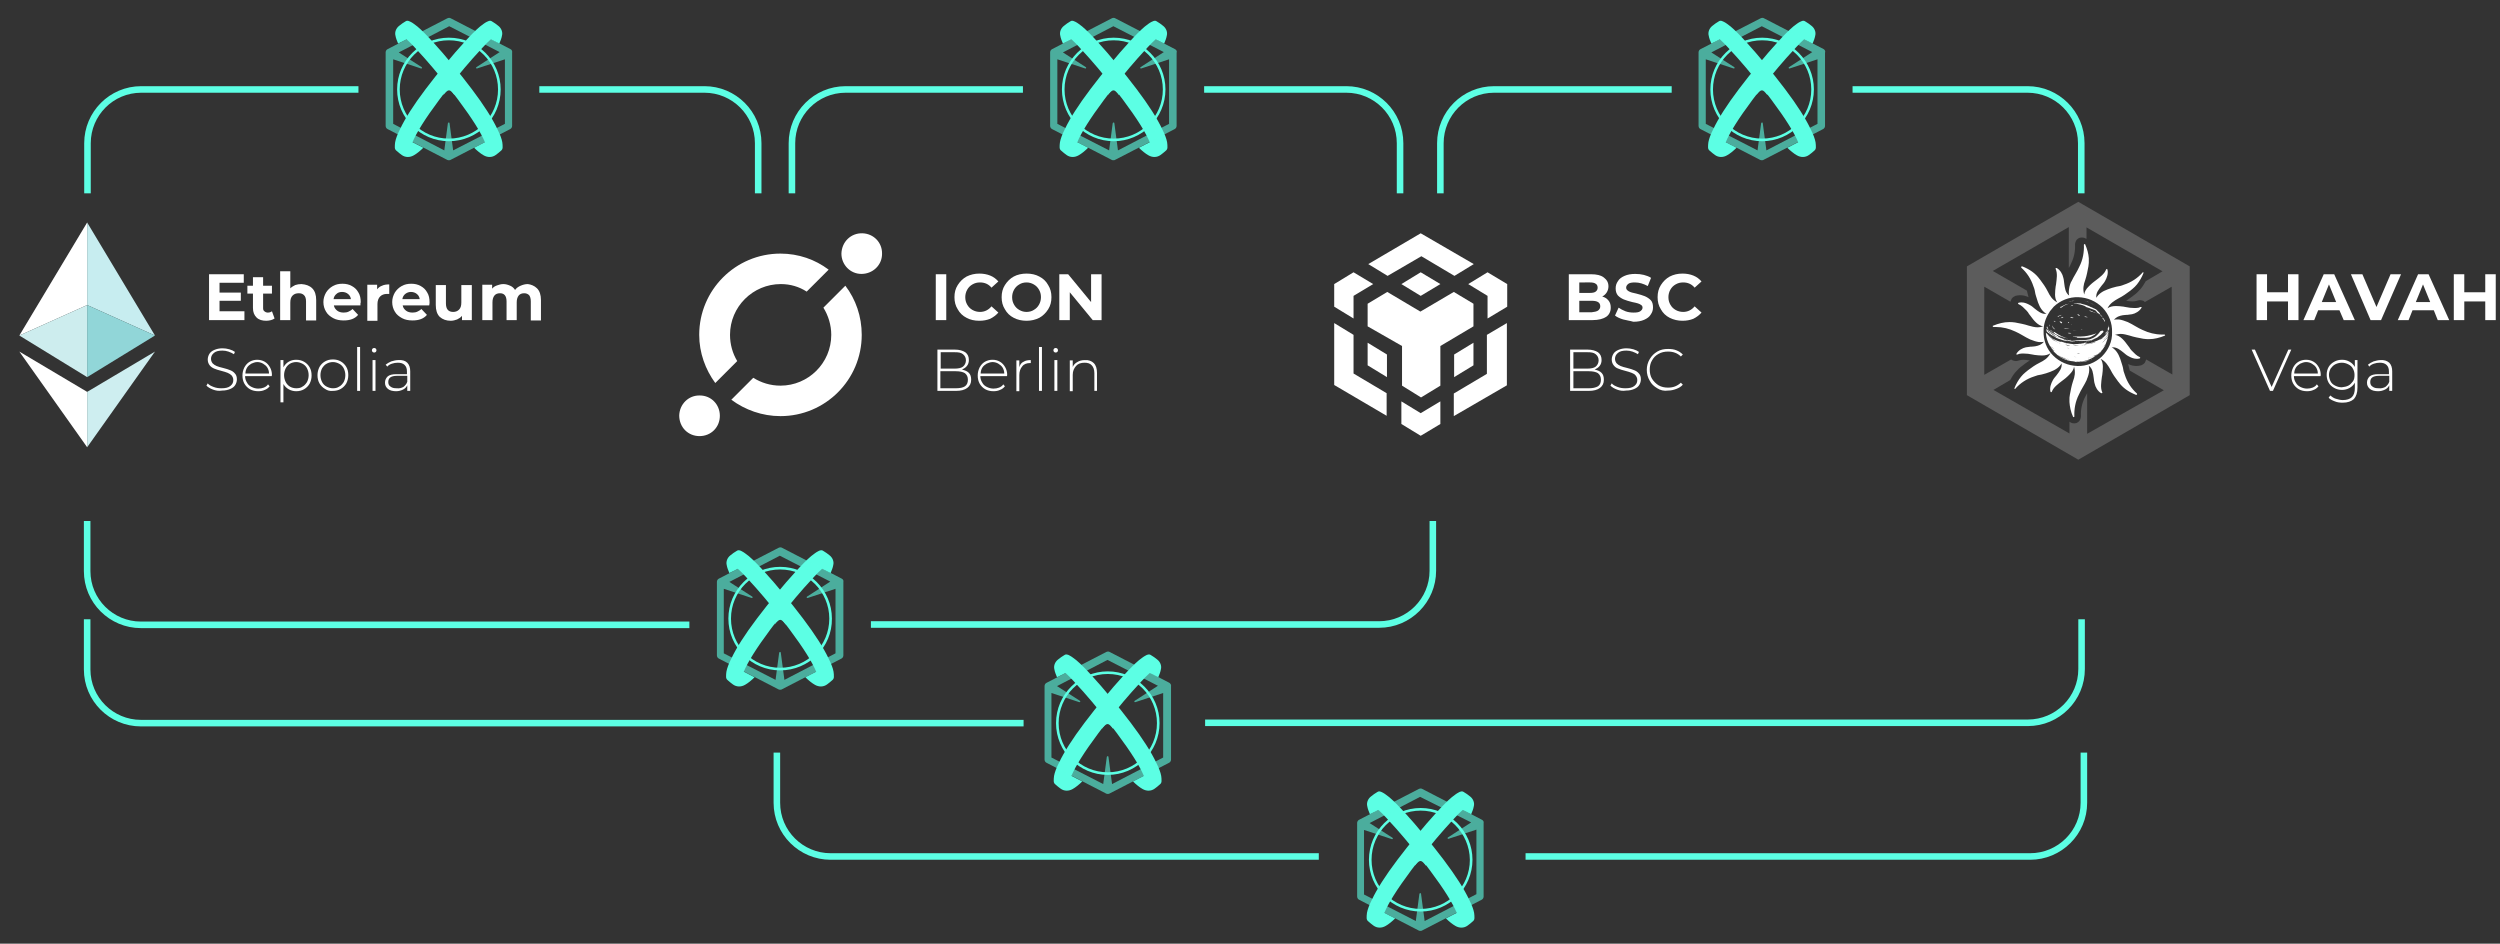 <?xml version="1.0" encoding="utf-8"?>
<!-- Generator: Adobe Illustrator 23.0.1, SVG Export Plug-In . SVG Version: 6.00 Build 0)  -->
<svg version="1.1" id="Capa_1" xmlns="http://www.w3.org/2000/svg" xmlns:xlink="http://www.w3.org/1999/xlink" x="0px" y="0px"
	 viewBox="0 0 763 288" style="enable-background:new 0 0 763 288;" xml:space="preserve">
<rect x="0" y="0" width="763" height="288" fill="#333333" stroke="none"/>
<style type="text/css">
	.st0{fill:#FFFFFF;}
	.st1{fill:#CDEDEE;}
	.st2{fill:#C7EDF0;}
	.st3{fill:#91D6D8;}
	.st4{fill:#CEEEF0;}
	.st5{fill:none;stroke:#5CFFE4;stroke-width:2;stroke-miterlimit:10;}
	.st6{fill:#5CFFE4;}
	.st7{opacity:0.6;}
	.st8{opacity:0.2;}
</style>
<g>
	<g>
		<g>
			<path class="st0" d="M74.6,95.1v2.6H63.8v-14h10.6v2.6H67v3h6.5v2.5H67v3.2H74.6z"/>
			<path class="st0" d="M83.8,97.2c-0.3,0.2-0.7,0.4-1.1,0.5s-0.9,0.2-1.4,0.2c-1.3,0-2.3-0.3-3-1c-0.7-0.7-1.1-1.6-1.1-2.9v-4.4
				h-1.7v-2.4h1.7v-2.6h3.1v2.6H83v2.4h-2.7v4.4c0,0.5,0.1,0.8,0.4,1c0.2,0.2,0.6,0.4,1,0.4c0.5,0,0.9-0.1,1.3-0.4L83.8,97.2z"/>
			<path class="st0" d="M95.3,88c0.8,0.8,1.2,2,1.2,3.6v6.2h-3.1V92c0-0.9-0.2-1.5-0.6-1.9c-0.4-0.4-0.9-0.6-1.6-0.6
				c-0.8,0-1.4,0.2-1.9,0.7c-0.5,0.5-0.7,1.2-0.7,2.2v5.3h-3.1V82.8h3.1V88c0.4-0.4,0.9-0.7,1.5-1c0.6-0.2,1.2-0.3,1.9-0.3
				C93.4,86.8,94.5,87.2,95.3,88z"/>
			<path class="st0" d="M110,93.2h-8.1c0.1,0.7,0.5,1.2,1,1.6s1.2,0.6,2,0.6c0.6,0,1.1-0.1,1.5-0.3c0.4-0.2,0.8-0.4,1.2-0.8l1.7,1.8
				c-1,1.2-2.5,1.7-4.4,1.7c-1.2,0-2.3-0.2-3.2-0.7c-0.9-0.5-1.7-1.1-2.2-2c-0.5-0.8-0.8-1.8-0.8-2.9c0-1.1,0.3-2,0.8-2.9
				c0.5-0.8,1.2-1.5,2.1-2c0.9-0.5,1.8-0.7,2.9-0.7c1.1,0,2,0.2,2.9,0.7c0.9,0.5,1.5,1.1,2,2c0.5,0.8,0.7,1.8,0.7,3
				C110,92.4,110,92.7,110,93.2z M102.7,89.7c-0.5,0.4-0.8,0.9-0.9,1.6h5.3c-0.1-0.7-0.4-1.2-0.9-1.6c-0.5-0.4-1.1-0.6-1.8-0.6
				C103.7,89.1,103.1,89.3,102.7,89.7z"/>
			<path class="st0" d="M116.6,87.2c0.6-0.3,1.4-0.4,2.2-0.4v2.9c-0.3,0-0.6,0-0.7,0c-0.9,0-1.6,0.3-2.1,0.8s-0.8,1.3-0.8,2.3v5.1
				h-3.1V86.9h3v1.4C115.5,87.8,116,87.4,116.6,87.2z"/>
			<path class="st0" d="M131,93.2h-8.1c0.1,0.7,0.5,1.2,1,1.6s1.2,0.6,2,0.6c0.6,0,1.1-0.1,1.5-0.3c0.4-0.2,0.8-0.4,1.2-0.8l1.7,1.8
				c-1,1.2-2.5,1.7-4.4,1.7c-1.2,0-2.3-0.2-3.2-0.7c-0.9-0.5-1.7-1.1-2.2-2c-0.5-0.8-0.8-1.8-0.8-2.9c0-1.1,0.3-2,0.8-2.9
				c0.5-0.8,1.2-1.5,2.1-2c0.9-0.5,1.8-0.7,2.9-0.7c1.1,0,2,0.2,2.9,0.7c0.9,0.5,1.5,1.1,2,2c0.5,0.8,0.7,1.8,0.7,3
				C131.1,92.4,131.1,92.7,131,93.2z M123.7,89.7c-0.5,0.4-0.8,0.9-0.9,1.6h5.3c-0.1-0.7-0.4-1.2-0.9-1.6c-0.5-0.4-1.1-0.6-1.8-0.6
				C124.8,89.1,124.2,89.3,123.7,89.7z"/>
			<path class="st0" d="M144,86.9v10.8h-3v-1.3c-0.4,0.5-0.9,0.8-1.5,1.1c-0.6,0.2-1.2,0.4-1.9,0.4c-1.4,0-2.5-0.4-3.4-1.2
				c-0.8-0.8-1.2-2-1.2-3.6v-6.1h3.1v5.6c0,1.7,0.7,2.6,2.2,2.6c0.7,0,1.3-0.2,1.8-0.7c0.5-0.5,0.7-1.2,0.7-2.2v-5.3H144z"/>
			<path class="st0" d="M163.9,88c0.8,0.8,1.2,2,1.2,3.6v6.2H162V92c0-0.9-0.2-1.5-0.5-1.9c-0.4-0.4-0.9-0.6-1.5-0.6
				c-0.7,0-1.3,0.2-1.7,0.7c-0.4,0.5-0.6,1.2-0.6,2.1v5.4h-3.1V92c0-1.7-0.7-2.5-2-2.5c-0.7,0-1.3,0.2-1.7,0.7
				c-0.4,0.5-0.6,1.2-0.6,2.1v5.4h-3.1V86.9h3v1.2c0.4-0.5,0.9-0.8,1.5-1c0.6-0.2,1.2-0.4,1.9-0.4c0.8,0,1.4,0.2,2.1,0.5
				s1.1,0.7,1.5,1.3c0.4-0.6,1-1,1.7-1.3s1.4-0.5,2.2-0.5C162,86.8,163.1,87.2,163.9,88z"/>
			<path class="st0" d="M65,118.9c-0.8-0.3-1.5-0.7-2-1.2l0.4-0.7c0.4,0.5,1,0.8,1.8,1.1s1.5,0.4,2.4,0.4c1.2,0,2.1-0.2,2.7-0.7
				s0.9-1,0.9-1.8c0-0.6-0.2-1-0.5-1.4c-0.3-0.3-0.7-0.6-1.2-0.8c-0.5-0.2-1.1-0.4-1.9-0.6c-0.9-0.2-1.7-0.5-2.2-0.7s-1-0.5-1.4-1
				c-0.4-0.5-0.6-1.1-0.6-1.8c0-0.6,0.2-1.2,0.5-1.7c0.3-0.5,0.8-0.9,1.5-1.2c0.7-0.3,1.5-0.5,2.5-0.5c0.7,0,1.4,0.1,2.1,0.3
				s1.3,0.5,1.7,0.8l-0.3,0.7c-0.5-0.3-1.1-0.6-1.7-0.8c-0.6-0.2-1.2-0.3-1.8-0.3c-1.2,0-2,0.2-2.6,0.7c-0.6,0.5-0.9,1.1-0.9,1.8
				c0,0.6,0.2,1,0.5,1.4c0.3,0.3,0.7,0.6,1.2,0.8c0.5,0.2,1.1,0.4,2,0.6c0.9,0.2,1.7,0.5,2.2,0.7s1,0.5,1.4,1c0.4,0.4,0.6,1,0.6,1.8
				c0,0.6-0.2,1.2-0.5,1.7c-0.3,0.5-0.8,0.9-1.5,1.2c-0.7,0.3-1.5,0.5-2.5,0.5C66.7,119.4,65.8,119.2,65,118.9z"/>
			<path class="st0" d="M82.9,114.8h-8.1c0,0.7,0.2,1.4,0.6,2c0.3,0.6,0.8,1,1.4,1.3c0.6,0.3,1.3,0.5,2,0.5c0.6,0,1.2-0.1,1.7-0.3
				c0.5-0.2,1-0.5,1.3-1l0.5,0.6c-0.4,0.5-0.9,0.9-1.5,1.1c-0.6,0.3-1.3,0.4-2,0.4c-0.9,0-1.8-0.2-2.5-0.6c-0.7-0.4-1.3-1-1.7-1.7
				c-0.4-0.7-0.6-1.5-0.6-2.5c0-0.9,0.2-1.7,0.6-2.5c0.4-0.7,0.9-1.3,1.6-1.7c0.7-0.4,1.5-0.6,2.3-0.6s1.6,0.2,2.3,0.6
				c0.7,0.4,1.2,1,1.6,1.7c0.4,0.7,0.6,1.5,0.6,2.4L82.9,114.8z M76.7,111c-0.5,0.3-1,0.7-1.3,1.2c-0.3,0.5-0.5,1.1-0.5,1.8h7.2
				c0-0.7-0.2-1.3-0.5-1.8c-0.3-0.5-0.8-0.9-1.3-1.2c-0.5-0.3-1.1-0.5-1.8-0.5S77.2,110.8,76.7,111z"/>
			<path class="st0" d="M92.8,110.4c0.7,0.4,1.3,1,1.7,1.7c0.4,0.7,0.6,1.5,0.6,2.5c0,0.9-0.2,1.7-0.6,2.5c-0.4,0.7-1,1.3-1.7,1.7
				c-0.7,0.4-1.5,0.6-2.4,0.6c-0.8,0-1.6-0.2-2.3-0.6c-0.7-0.4-1.2-0.9-1.6-1.6v5.6h-0.9v-12.9h0.9v2.2c0.4-0.7,0.9-1.3,1.6-1.7
				c0.7-0.4,1.4-0.6,2.3-0.6C91.3,109.8,92.1,110,92.8,110.4z M92.3,118c0.6-0.3,1-0.8,1.4-1.4c0.3-0.6,0.5-1.3,0.5-2.1
				c0-0.8-0.2-1.5-0.5-2.1c-0.3-0.6-0.8-1.1-1.4-1.4c-0.6-0.3-1.2-0.5-1.9-0.5c-0.7,0-1.4,0.2-1.9,0.5s-1,0.8-1.3,1.4
				c-0.3,0.6-0.5,1.3-0.5,2.1c0,0.8,0.2,1.5,0.5,2.1c0.3,0.6,0.8,1.1,1.3,1.4s1.2,0.5,1.9,0.5C91.1,118.5,91.8,118.4,92.3,118z"/>
			<path class="st0" d="M99.2,118.7c-0.7-0.4-1.3-1-1.7-1.7c-0.4-0.7-0.6-1.5-0.6-2.5c0-0.9,0.2-1.7,0.6-2.5c0.4-0.7,1-1.3,1.7-1.7
				c0.7-0.4,1.5-0.6,2.4-0.6c0.9,0,1.7,0.2,2.4,0.6c0.7,0.4,1.3,1,1.7,1.7c0.4,0.7,0.6,1.5,0.6,2.5c0,0.9-0.2,1.7-0.6,2.5
				c-0.4,0.7-1,1.3-1.7,1.7s-1.5,0.6-2.4,0.6C100.7,119.4,99.9,119.2,99.2,118.7z M103.5,118c0.6-0.3,1-0.8,1.4-1.4
				c0.3-0.6,0.5-1.3,0.5-2.1c0-0.8-0.2-1.5-0.5-2.1c-0.3-0.6-0.8-1.1-1.4-1.4c-0.6-0.3-1.2-0.5-1.9-0.5c-0.7,0-1.4,0.2-1.9,0.5
				c-0.6,0.3-1,0.8-1.4,1.4c-0.3,0.6-0.5,1.3-0.5,2.1c0,0.8,0.2,1.5,0.5,2.1c0.3,0.6,0.8,1.1,1.4,1.4c0.6,0.3,1.2,0.5,1.9,0.5
				C102.3,118.5,102.9,118.4,103.5,118z"/>
			<path class="st0" d="M109,105.9h0.9v13.4H109V105.9z"/>
			<path class="st0" d="M113.7,107.4c-0.1-0.1-0.2-0.3-0.2-0.5c0-0.2,0.1-0.4,0.2-0.5c0.1-0.1,0.3-0.2,0.5-0.2s0.4,0.1,0.5,0.2
				c0.1,0.1,0.2,0.3,0.2,0.5s-0.1,0.4-0.2,0.5c-0.1,0.1-0.3,0.2-0.5,0.2S113.8,107.5,113.7,107.4z M113.7,109.9h0.9v9.4h-0.9V109.9z
				"/>
			<path class="st0" d="M124.3,110.7c0.6,0.6,0.9,1.5,0.9,2.6v6h-0.9v-1.7c-0.3,0.6-0.7,1-1.3,1.3c-0.6,0.3-1.3,0.5-2.1,0.5
				c-1,0-1.9-0.2-2.5-0.7c-0.6-0.5-0.9-1.1-0.9-1.9c0-0.8,0.3-1.4,0.8-1.9c0.6-0.5,1.4-0.7,2.7-0.7h3.2v-0.8c0-0.9-0.2-1.5-0.7-2
				s-1.2-0.7-2.1-0.7c-0.6,0-1.2,0.1-1.8,0.3c-0.6,0.2-1.1,0.5-1.4,0.9l-0.5-0.6c0.5-0.4,1-0.7,1.7-1c0.7-0.2,1.4-0.4,2.1-0.4
				C122.8,109.8,123.7,110.1,124.3,110.7z M123.1,118.1c0.5-0.4,1-0.9,1.2-1.6v-1.8h-3.2c-0.9,0-1.6,0.2-2,0.5s-0.6,0.8-0.6,1.4
				c0,0.6,0.2,1.1,0.7,1.4c0.5,0.4,1.1,0.5,1.9,0.5C121.9,118.6,122.5,118.4,123.1,118.1z"/>
		</g>
	</g>
	<g>
		<g>
			<path class="st0" d="M285.6,83.7h3.2v14h-3.2V83.7z"/>
			<path class="st0" d="M295,97c-1.2-0.6-2.1-1.5-2.7-2.6c-0.7-1.1-1-2.3-1-3.7s0.3-2.6,1-3.7c0.7-1.1,1.6-2,2.7-2.6
				c1.2-0.6,2.5-0.9,3.9-0.9c1.2,0,2.3,0.2,3.3,0.6c1,0.4,1.8,1,2.5,1.8l-2.1,1.9c-0.9-1.1-2.1-1.6-3.5-1.6c-0.9,0-1.6,0.2-2.3,0.6
				c-0.7,0.4-1.2,0.9-1.6,1.6c-0.4,0.7-0.6,1.5-0.6,2.3c0,0.9,0.2,1.6,0.6,2.3c0.4,0.7,0.9,1.2,1.6,1.6c0.7,0.4,1.5,0.6,2.3,0.6
				c1.4,0,2.6-0.6,3.5-1.7l2.1,1.9c-0.7,0.8-1.5,1.4-2.5,1.9c-1,0.4-2.1,0.6-3.3,0.6C297.4,97.9,296.1,97.6,295,97z"/>
			<path class="st0" d="M309.4,97c-1.2-0.6-2.1-1.5-2.7-2.6c-0.7-1.1-1-2.3-1-3.7s0.3-2.6,1-3.7c0.7-1.1,1.6-2,2.7-2.6
				s2.5-0.9,3.9-0.9c1.5,0,2.8,0.3,3.9,0.9c1.2,0.6,2.1,1.5,2.7,2.6c0.7,1.1,1,2.3,1,3.7s-0.3,2.6-1,3.7c-0.7,1.1-1.6,2-2.7,2.6
				c-1.2,0.6-2.5,0.9-3.9,0.9C311.9,97.9,310.5,97.6,309.4,97z M315.5,94.6c0.7-0.4,1.2-0.9,1.6-1.6c0.4-0.7,0.6-1.5,0.6-2.3
				c0-0.9-0.2-1.6-0.6-2.3c-0.4-0.7-0.9-1.2-1.6-1.6s-1.4-0.6-2.2-0.6c-0.8,0-1.6,0.2-2.2,0.6c-0.7,0.4-1.2,0.9-1.6,1.6
				c-0.4,0.7-0.6,1.5-0.6,2.3c0,0.9,0.2,1.6,0.6,2.3c0.4,0.7,0.9,1.2,1.6,1.6c0.7,0.4,1.4,0.6,2.2,0.6
				C314.1,95.2,314.9,95,315.5,94.6z"/>
			<path class="st0" d="M336.2,83.7v14h-2.7l-7-8.5v8.5h-3.2v-14h2.7l7,8.5v-8.5H336.2z"/>
			<path class="st0" d="M295.7,113.8c0.5,0.5,0.7,1.2,0.7,2.1c0,1.1-0.4,1.9-1.2,2.5c-0.8,0.6-1.9,0.9-3.5,0.9h-5.6v-12.6h5.3
				c1.4,0,2.4,0.3,3.2,0.8c0.8,0.6,1.1,1.4,1.1,2.4c0,0.7-0.2,1.3-0.6,1.8s-0.9,0.8-1.5,1.1C294.5,113,295.2,113.3,295.7,113.8z
				 M287.1,107.5v5h4.3c1.1,0,2-0.2,2.5-0.6s0.9-1.1,0.9-1.9c0-0.8-0.3-1.4-0.9-1.9s-1.4-0.6-2.5-0.6H287.1z M294.5,117.9
				c0.6-0.4,0.9-1.1,0.9-2c0-0.9-0.3-1.5-0.9-2c-0.6-0.4-1.6-0.6-2.8-0.6h-4.7v5.2h4.7C293,118.5,293.9,118.3,294.5,117.9z"/>
			<path class="st0" d="M307.3,114.8h-8.1c0,0.7,0.2,1.4,0.6,2c0.3,0.6,0.8,1,1.4,1.3c0.6,0.3,1.3,0.5,2,0.5c0.6,0,1.2-0.1,1.7-0.3
				c0.5-0.2,1-0.5,1.3-1l0.5,0.6c-0.4,0.5-0.9,0.9-1.5,1.1c-0.6,0.3-1.3,0.4-2,0.4c-0.9,0-1.8-0.2-2.5-0.6c-0.7-0.4-1.3-1-1.7-1.7
				c-0.4-0.7-0.6-1.5-0.6-2.5c0-0.9,0.2-1.7,0.6-2.5c0.4-0.7,0.9-1.3,1.6-1.7c0.7-0.4,1.5-0.6,2.3-0.6c0.9,0,1.6,0.2,2.3,0.6
				c0.7,0.4,1.2,1,1.6,1.7c0.4,0.7,0.6,1.5,0.6,2.4L307.3,114.8z M301.1,111c-0.5,0.3-1,0.7-1.3,1.2c-0.3,0.5-0.5,1.1-0.5,1.8h7.2
				c0-0.7-0.2-1.3-0.5-1.8c-0.3-0.5-0.8-0.9-1.3-1.2s-1.1-0.5-1.8-0.5S301.6,110.8,301.1,111z"/>
			<path class="st0" d="M312.4,110.4c0.6-0.4,1.4-0.5,2.2-0.5v0.9l-0.2,0c-1,0-1.9,0.3-2.4,1c-0.6,0.7-0.9,1.6-0.9,2.7v4.9h-0.9
				v-9.4h0.9v2.1C311.3,111.3,311.7,110.7,312.4,110.4z"/>
			<path class="st0" d="M317.1,105.9h0.9v13.4h-0.9V105.9z"/>
			<path class="st0" d="M321.7,107.4c-0.1-0.1-0.2-0.3-0.2-0.5c0-0.2,0.1-0.4,0.2-0.5c0.1-0.1,0.3-0.2,0.5-0.2
				c0.2,0,0.4,0.1,0.5,0.2c0.1,0.1,0.2,0.3,0.2,0.5s-0.1,0.4-0.2,0.5c-0.1,0.1-0.3,0.2-0.5,0.2C322,107.6,321.8,107.5,321.7,107.4z
				 M321.8,109.9h0.9v9.4h-0.9V109.9z"/>
			<path class="st0" d="M333.8,110.8c0.7,0.7,1,1.7,1,3v5.5H334v-5.4c0-1.1-0.3-1.9-0.8-2.4c-0.5-0.6-1.3-0.8-2.2-0.8
				c-1.1,0-2,0.3-2.6,1s-1,1.5-1,2.7v5h-0.9v-9.4h0.9v2c0.3-0.7,0.8-1.2,1.4-1.5c0.6-0.4,1.4-0.6,2.3-0.6
				C332.2,109.8,333.2,110.2,333.8,110.8z"/>
		</g>
	</g>
	<g>
		<g>
			<path class="st0" d="M701.5,83.7v14h-3.2v-5.7h-6.4v5.7h-3.2v-14h3.2v5.5h6.4v-5.5H701.5z"/>
			<path class="st0" d="M714,94.7h-6.5l-1.2,3H703l6.2-14h3.2l6.3,14h-3.4L714,94.7z M713,92.2l-2.2-5.4l-2.2,5.4H713z"/>
			<path class="st0" d="M732.8,83.7l-6.1,14h-3.2l-6-14h3.5l4.3,10l4.3-10H732.8z"/>
			<path class="st0" d="M742.8,94.7h-6.5l-1.2,3h-3.3l6.2-14h3.2l6.3,14H744L742.8,94.7z M741.7,92.2l-2.2-5.4l-2.2,5.4H741.7z"/>
			<path class="st0" d="M761.7,83.7v14h-3.2v-5.7h-6.4v5.7h-3.2v-14h3.2v5.5h6.4v-5.5H761.7z"/>
			<path class="st0" d="M699.3,106.7l-5.6,12.6h-0.9l-5.6-12.6h1l5.1,11.4l5.1-11.4H699.3z"/>
			<path class="st0" d="M708.2,114.8h-8.1c0,0.7,0.2,1.4,0.6,2c0.3,0.6,0.8,1,1.4,1.3c0.6,0.3,1.3,0.5,2,0.5c0.6,0,1.2-0.1,1.7-0.3
				c0.5-0.2,1-0.5,1.3-1l0.5,0.6c-0.4,0.5-0.9,0.9-1.5,1.1c-0.6,0.3-1.3,0.4-2,0.4c-0.9,0-1.8-0.2-2.5-0.6c-0.7-0.4-1.3-1-1.7-1.7
				c-0.4-0.7-0.6-1.5-0.6-2.5c0-0.9,0.2-1.7,0.6-2.5c0.4-0.7,0.9-1.3,1.6-1.7c0.7-0.4,1.5-0.6,2.3-0.6c0.9,0,1.6,0.2,2.3,0.6
				c0.7,0.4,1.2,1,1.6,1.7c0.4,0.7,0.6,1.5,0.6,2.4L708.2,114.8z M702,111c-0.5,0.3-1,0.7-1.3,1.2c-0.3,0.5-0.5,1.1-0.5,1.8h7.2
				c0-0.7-0.2-1.3-0.5-1.8c-0.3-0.5-0.8-0.9-1.3-1.2s-1.1-0.5-1.8-0.5S702.5,110.8,702,111z"/>
			<path class="st0" d="M719.5,109.9v8.4c0,1.6-0.4,2.7-1.1,3.5c-0.8,0.7-1.9,1.1-3.4,1.1c-0.9,0-1.7-0.1-2.4-0.4
				c-0.8-0.3-1.4-0.6-1.9-1.1l0.5-0.7c0.5,0.4,1,0.8,1.7,1c0.7,0.2,1.4,0.4,2.1,0.4c1.2,0,2.2-0.3,2.8-0.9c0.6-0.6,0.9-1.5,0.9-2.8
				v-1.6c-0.4,0.7-0.9,1.2-1.6,1.6c-0.7,0.4-1.5,0.6-2.3,0.6c-0.9,0-1.7-0.2-2.4-0.6s-1.3-0.9-1.7-1.6c-0.4-0.7-0.6-1.5-0.6-2.4
				s0.2-1.7,0.6-2.4c0.4-0.7,1-1.2,1.7-1.6c0.7-0.4,1.5-0.6,2.4-0.6c0.9,0,1.6,0.2,2.3,0.6c0.7,0.4,1.2,0.9,1.6,1.6v-2.1H719.5z
				 M716.7,117.7c0.6-0.3,1-0.8,1.4-1.3s0.5-1.2,0.5-2c0-0.7-0.2-1.4-0.5-1.9c-0.3-0.6-0.8-1-1.4-1.3c-0.6-0.3-1.2-0.5-2-0.5
				c-0.7,0-1.4,0.2-2,0.5c-0.6,0.3-1,0.8-1.4,1.3c-0.3,0.6-0.5,1.2-0.5,1.9c0,0.7,0.2,1.4,0.5,2s0.8,1,1.4,1.3s1.2,0.5,2,0.5
				C715.5,118.1,716.1,118,716.7,117.7z"/>
			<path class="st0" d="M729.2,110.7c0.6,0.6,0.9,1.5,0.9,2.6v6h-0.9v-1.7c-0.3,0.6-0.7,1-1.3,1.3c-0.6,0.3-1.3,0.5-2.1,0.5
				c-1,0-1.9-0.2-2.5-0.7c-0.6-0.5-0.9-1.1-0.9-1.9c0-0.8,0.3-1.4,0.8-1.9c0.6-0.5,1.4-0.7,2.7-0.7h3.2v-0.8c0-0.9-0.2-1.5-0.7-2
				c-0.5-0.5-1.2-0.7-2.1-0.7c-0.6,0-1.2,0.1-1.8,0.3c-0.6,0.2-1.1,0.5-1.4,0.9l-0.4-0.6c0.5-0.4,1-0.7,1.7-1
				c0.7-0.2,1.4-0.4,2.1-0.4C727.6,109.8,728.5,110.1,729.2,110.7z M728,118.1c0.5-0.4,1-0.9,1.2-1.6v-1.8H726c-0.9,0-1.6,0.2-2,0.5
				s-0.6,0.8-0.6,1.4c0,0.6,0.2,1.1,0.7,1.4c0.5,0.4,1.1,0.5,1.9,0.5C726.7,118.6,727.4,118.4,728,118.1z"/>
		</g>
	</g>
	<g>
		<g>
			<g>
				<g>
					<polygon class="st0" points="26.6,67.9 26.6,93.1 5.9,102.4 					"/>
					<polygon class="st1" points="26.6,93.1 26.6,115.1 5.9,102.4 					"/>
					<polygon class="st0" points="26.6,119.6 26.6,136.5 5.9,107.3 					"/>
				</g>
				<g>
					<polygon class="st2" points="26.6,67.9 26.6,93.1 47.3,102.4 					"/>
					<polygon class="st3" points="26.6,93.1 26.6,115.1 47.3,102.4 					"/>
					<polygon class="st4" points="26.6,119.6 26.6,136.5 47.3,107.3 					"/>
				</g>
			</g>
		</g>
	</g>
	<g>
		<g>
			<g>
				<path class="st0" d="M263.2,71.2c3.4,0.1,6.1,2.8,6,6.3c0,3.4-2.8,6.1-6.3,6.1c-3.4,0-6.1-2.8-6.1-6.2
					C256.9,73.8,259.7,71.1,263.2,71.2z"/>
			</g>
			<g>
				<path class="st0" d="M258,87.2c3.2,4.2,5,9.4,5,15c0,13.7-11.1,24.8-24.8,24.8c-5.6,0-10.8-1.9-15-5l6.7-6.7
					c2.4,1.5,5.2,2.4,8.3,2.4c8.5,0,15.5-6.9,15.5-15.5c0-3-0.9-5.9-2.4-8.3L258,87.2z"/>
			</g>
			<g>
				<path class="st0" d="M238.3,86.7c-8.5,0-15.5,6.9-15.5,15.5c0,2.9,0.8,5.7,2.2,8l-6.7,6.7c-3-4.1-4.9-9.2-4.9-14.7
					c0-13.7,11.1-24.8,24.8-24.8c5.5,0,10.6,1.8,14.7,4.9l-6.7,6.7C243.9,87.5,241.2,86.7,238.3,86.7z"/>
			</g>
			<g>
				<path class="st0" d="M213.6,120.7c3.4,0,6.1,2.7,6.1,6.2c0,3.5-2.7,6.2-6.2,6.2c-3.5,0-6.2-2.7-6.2-6.3
					C207.4,123.3,210.2,120.6,213.6,120.7z"/>
			</g>
		</g>
	</g>
	<path class="st5" d="M109.4,27.3H43.1c-9.1,0-16.4,7.4-16.4,16.4V59"/>
	<path class="st5" d="M231.4,59V43.7c0-9.1-7.4-16.4-16.4-16.4h-50.4"/>
	<path class="st5" d="M265.8,190.6h155.1c9.1,0,16.4-7.4,16.4-16.4V159"/>
	<path class="st5" d="M26.6,159v15.3c0,9.1,7.4,16.4,16.4,16.4h167.4"/>
	<g>
		<g>
			<g>
				<path class="st6" d="M137,43.1c-8.7,0-15.8-7.1-15.8-15.8s7.1-15.8,15.8-15.8c8.7,0,15.8,7.1,15.8,15.8S145.8,43.1,137,43.1z
					 M137,12.3c-8.3,0-15,6.7-15,15s6.7,15,15,15c8.3,0,15-6.7,15-15S145.3,12.3,137,12.3z"/>
			</g>
			<path class="st6" d="M148.5,6.7c-0.6,0.3-1.2,0.8-2,1.4c-1.3,1.1-2.9,2.7-4.8,4.8c-3.6,3.9-8,9.3-11.8,14.3
				c-3.7,4.9-6.3,9-7.8,12.2c-0.8,1.6-1.3,2.9-1.5,4c-0.1,0.6-0.1,1.1-0.1,1.6c0,0.4,0.2,0.8,0.5,1c0.5,0.5,1.1,0.9,1.6,1.3
				c1.1,0.8,2.5,0.8,3.7,0.1c0,0,0,0,0,0c0.9-0.5,2-1.4,2.9-2.3l-3.3-1.7c1.2-2.9,3.8-7.1,8.2-13c3.2-4.3,7-9,10.2-12.6
				c2.2-2.4,4.1-4.6,5.5-5.8l2.6,1.3c0.3-0.7,0.7-1.7,0.8-2.4c0,0,0,0,0,0c0.3-1.1-0.2-2.3-1.1-3c-0.6-0.5-1.3-1-2-1.4
				c-0.3-0.2-0.6-0.2-0.9-0.1C149.1,6.4,148.8,6.6,148.5,6.7z"/>
			<path class="st6" d="M125.4,6.7c0.6,0.3,1.2,0.8,2,1.4c1.3,1.1,2.9,2.7,4.8,4.8c3.6,3.9,8,9.3,11.8,14.3c3.7,4.9,6.3,9,7.8,12.2
				c0.8,1.6,1.3,2.9,1.5,4c0.1,0.6,0.1,1.1,0.1,1.6c0,0.4-0.2,0.8-0.5,1c-0.5,0.5-1.1,0.9-1.6,1.3c-1.1,0.8-2.5,0.8-3.7,0.1
				c0,0,0,0,0,0c-0.9-0.5-2-1.4-2.9-2.3l3.3-1.7c-1.2-2.9-3.8-7.1-8.2-13c-3.2-4.3-7-9-10.2-12.6c-2.2-2.4-4.1-4.6-5.5-5.8l-2.6,1.3
				c-0.3-0.7-0.7-1.7-0.8-2.4c0,0,0,0,0,0c-0.3-1.1,0.2-2.3,1.1-3c0.6-0.5,1.3-1,2-1.4c0.3-0.2,0.6-0.2,0.9-0.1
				C124.8,6.4,125.1,6.6,125.4,6.7z"/>
			<g class="st7">
				<g>
					<path class="st6" d="M155.8,15l-18.2-9.4c-0.3-0.2-0.7-0.2-1.1,0L118.3,15c-0.4,0.2-0.6,0.6-0.6,1v22.4c0,0.4,0.2,0.8,0.6,1
						l18.2,9.4c0.2,0.1,0.3,0.1,0.5,0.1c0.2,0,0.4,0,0.5-0.1l18.2-9.4c0.4-0.2,0.6-0.6,0.6-1V16.1C156.4,15.6,156.2,15.2,155.8,15z
						 M138.3,45.9l-1.1-8.3c0-0.3-0.4-0.3-0.5,0l-1.1,8.3L120,37.8V18.1l8.5,2.8c0.3,0.1,0.4-0.3,0.2-0.4l-7-4.5l15.4-8l15.4,7.9
						l-7.1,4.6c-0.2,0.1-0.1,0.5,0.2,0.4l8.5-2.8v19.7L138.3,45.9z"/>
				</g>
			</g>
			<path class="st6" d="M135.3,29c1.6-1.9,1.9-1.9,3.4,0c0.5,0-1.7-4.3-1.7-4.3S135.1,29,135.3,29z"/>
		</g>
	</g>
	<path class="st5" d="M312.2,27.3h-54.1c-9.1,0-16.4,7.4-16.4,16.4V59"/>
	<path class="st5" d="M427.3,59V43.7c0-9.1-7.4-16.4-16.4-16.4h-43.4"/>
	<g>
		<g>
			<g>
				<path class="st6" d="M339.9,43.1c-8.7,0-15.8-7.1-15.8-15.8s7.1-15.8,15.8-15.8c8.7,0,15.8,7.1,15.8,15.8S348.6,43.1,339.9,43.1
					z M339.9,12.3c-8.3,0-15,6.7-15,15s6.7,15,15,15c8.3,0,15-6.7,15-15S348.1,12.3,339.9,12.3z"/>
			</g>
			<path class="st6" d="M351.4,6.7c-0.6,0.3-1.2,0.8-2,1.4c-1.3,1.1-2.9,2.7-4.8,4.8c-3.6,3.9-8,9.3-11.8,14.3
				c-3.7,4.9-6.3,9-7.8,12.2c-0.8,1.6-1.3,2.9-1.5,4c-0.1,0.6-0.1,1.1-0.1,1.6c0,0.4,0.2,0.8,0.5,1c0.5,0.5,1.1,0.9,1.6,1.3
				c1.1,0.8,2.5,0.8,3.7,0.1c0,0,0,0,0,0c0.9-0.5,2-1.4,2.9-2.3l-3.3-1.7c1.2-2.9,3.8-7.1,8.2-13c3.2-4.3,7-9,10.2-12.6
				c2.2-2.4,4.1-4.6,5.5-5.8l2.6,1.3c0.3-0.7,0.7-1.7,0.8-2.4c0,0,0,0,0,0c0.3-1.1-0.2-2.3-1.1-3c-0.6-0.5-1.3-1-2-1.4
				c-0.3-0.2-0.6-0.2-0.9-0.1C352,6.4,351.7,6.6,351.4,6.7z"/>
			<path class="st6" d="M328.3,6.7c0.6,0.3,1.2,0.8,2,1.4c1.3,1.1,2.9,2.7,4.8,4.8c3.6,3.9,8,9.3,11.8,14.3c3.7,4.9,6.3,9,7.8,12.2
				c0.8,1.6,1.3,2.9,1.5,4c0.1,0.6,0.1,1.1,0.1,1.6c0,0.4-0.2,0.8-0.5,1c-0.5,0.5-1.1,0.9-1.6,1.3c-1.1,0.8-2.5,0.8-3.7,0.1
				c0,0,0,0,0,0c-0.9-0.5-2-1.4-2.9-2.3l3.3-1.7c-1.2-2.9-3.8-7.1-8.2-13c-3.2-4.3-7-9-10.2-12.6c-2.2-2.4-4.1-4.6-5.5-5.8l-2.6,1.3
				c-0.3-0.7-0.7-1.7-0.8-2.4c0,0,0,0,0,0c-0.3-1.1,0.2-2.3,1.1-3c0.6-0.5,1.3-1,2-1.4c0.3-0.2,0.6-0.2,0.9-0.1
				C327.7,6.4,328,6.6,328.3,6.7z"/>
			<g class="st7">
				<g>
					<path class="st6" d="M358.6,15l-18.2-9.4c-0.3-0.2-0.7-0.2-1.1,0L321.1,15c-0.4,0.2-0.6,0.6-0.6,1v22.4c0,0.4,0.2,0.8,0.6,1
						l18.2,9.4c0.2,0.1,0.3,0.1,0.5,0.1c0.2,0,0.4,0,0.5-0.1l18.2-9.4c0.4-0.2,0.6-0.6,0.6-1V16.1C359.3,15.6,359,15.2,358.6,15z
						 M341.2,45.9l-1.1-8.3c0-0.3-0.4-0.3-0.5,0l-1.1,8.3l-15.8-8.1V18.1l8.5,2.8c0.3,0.1,0.4-0.3,0.2-0.4l-7-4.5l15.4-8l15.4,7.9
						l-7.1,4.6c-0.2,0.1-0.1,0.5,0.2,0.4l8.5-2.8v19.7L341.2,45.9z"/>
				</g>
			</g>
			<path class="st6" d="M338.1,29c1.6-1.9,1.9-1.9,3.4,0c0.5,0-1.7-4.3-1.7-4.3S337.9,29,338.1,29z"/>
		</g>
	</g>
	<path class="st5" d="M510.2,27.3H456c-9.1,0-16.4,7.4-16.4,16.4V59"/>
	<path class="st5" d="M635.2,59V43.7c0-9.1-7.4-16.4-16.4-16.4h-53.4"/>
	<g>
		<g>
			<g>
				<path class="st6" d="M537.8,43.1c-8.7,0-15.8-7.1-15.8-15.8s7.1-15.8,15.8-15.8c8.7,0,15.8,7.1,15.8,15.8S546.5,43.1,537.8,43.1
					z M537.8,12.3c-8.3,0-15,6.7-15,15s6.7,15,15,15c8.3,0,15-6.7,15-15S546.1,12.3,537.8,12.3z"/>
			</g>
			<path class="st6" d="M549.3,6.7c-0.6,0.3-1.2,0.8-2,1.4c-1.3,1.1-2.9,2.7-4.8,4.8c-3.6,3.9-8,9.3-11.8,14.3
				c-3.7,4.9-6.3,9-7.8,12.2c-0.8,1.6-1.3,2.9-1.5,4c-0.1,0.6-0.1,1.1-0.1,1.6c0,0.4,0.2,0.8,0.5,1c0.5,0.5,1.1,0.9,1.6,1.3
				c1.1,0.8,2.5,0.8,3.7,0.1c0,0,0,0,0,0c0.9-0.5,2-1.4,2.9-2.3l-3.3-1.7c1.2-2.9,3.8-7.1,8.2-13c3.2-4.3,7-9,10.2-12.6
				c2.2-2.4,4.1-4.6,5.5-5.8l2.6,1.3c0.3-0.7,0.7-1.7,0.8-2.4c0,0,0,0,0,0c0.3-1.1-0.2-2.3-1.1-3c-0.6-0.5-1.3-1-2-1.4
				c-0.3-0.2-0.6-0.2-0.9-0.1C549.9,6.4,549.6,6.6,549.3,6.7z"/>
			<path class="st6" d="M526.2,6.7c0.6,0.3,1.2,0.8,2,1.4c1.3,1.1,2.9,2.7,4.8,4.8c3.6,3.9,8,9.3,11.8,14.3c3.7,4.9,6.3,9,7.8,12.2
				c0.8,1.6,1.3,2.9,1.5,4c0.1,0.6,0.1,1.1,0.1,1.6c0,0.4-0.2,0.8-0.5,1c-0.5,0.5-1.1,0.9-1.6,1.3c-1.1,0.8-2.5,0.8-3.7,0.1
				c0,0,0,0,0,0c-0.9-0.5-2-1.4-2.9-2.3l3.3-1.7c-1.2-2.9-3.8-7.1-8.2-13c-3.2-4.3-7-9-10.2-12.6c-2.2-2.4-4.1-4.6-5.5-5.8l-2.6,1.3
				c-0.3-0.7-0.7-1.7-0.8-2.4c0,0,0,0,0,0c-0.3-1.1,0.2-2.3,1.1-3c0.6-0.5,1.3-1,2-1.4c0.3-0.2,0.6-0.2,0.9-0.1
				C525.6,6.4,525.9,6.6,526.2,6.7z"/>
			<g class="st7">
				<g>
					<path class="st6" d="M556.6,15l-18.2-9.4c-0.3-0.2-0.7-0.2-1.1,0L519,15c-0.4,0.2-0.6,0.6-0.6,1v22.4c0,0.4,0.2,0.8,0.6,1
						l18.2,9.4c0.2,0.1,0.3,0.1,0.5,0.1c0.2,0,0.4,0,0.5-0.1l18.2-9.4c0.4-0.2,0.6-0.6,0.6-1V16.1C557.2,15.6,556.9,15.2,556.6,15z
						 M539.1,45.9l-1.1-8.3c0-0.3-0.4-0.3-0.5,0l-1.1,8.3l-15.8-8.1V18.1l8.5,2.8c0.3,0.1,0.4-0.3,0.2-0.4l-7-4.5l15.4-8l15.4,7.9
						l-7.1,4.6c-0.2,0.1-0.1,0.5,0.2,0.4l8.5-2.8v19.7L539.1,45.9z"/>
				</g>
			</g>
			<path class="st6" d="M536,29c1.6-1.9,1.9-1.9,3.4,0c0.5,0-1.7-4.3-1.7-4.3S535.8,29,536,29z"/>
		</g>
	</g>
	<g>
		<g>
			<g>
				<path class="st6" d="M238.1,204.6c-8.7,0-15.8-7.1-15.8-15.8c0-8.7,7.1-15.8,15.8-15.8s15.8,7.1,15.8,15.8
					C254,197.5,246.9,204.6,238.1,204.6z M238.1,173.8c-8.3,0-15,6.7-15,15c0,8.3,6.7,15,15,15s15-6.7,15-15
					C253.1,180.6,246.4,173.8,238.1,173.8z"/>
			</g>
			<path class="st6" d="M249.6,168.3c-0.6,0.3-1.2,0.8-2,1.4c-1.3,1.1-2.9,2.7-4.8,4.8c-3.6,3.9-8,9.3-11.8,14.3
				c-3.7,4.9-6.3,9-7.8,12.2c-0.8,1.6-1.3,2.9-1.5,4c-0.1,0.6-0.1,1.1-0.1,1.6c0,0.4,0.2,0.8,0.5,1c0.5,0.5,1.1,0.9,1.6,1.3
				c1.1,0.8,2.5,0.8,3.7,0.1c0,0,0,0,0,0c0.9-0.5,2-1.4,2.9-2.3l-3.3-1.7c1.2-2.9,3.8-7.1,8.2-13c3.2-4.3,7-9,10.2-12.6
				c2.2-2.4,4.1-4.6,5.5-5.8l2.6,1.3c0.3-0.7,0.7-1.7,0.8-2.4c0,0,0,0,0,0c0.3-1.1-0.2-2.3-1.1-3c-0.6-0.5-1.3-1-2-1.4
				c-0.3-0.2-0.6-0.2-0.9-0.1C250.2,168,249.9,168.1,249.6,168.3z"/>
			<path class="st6" d="M226.5,168.3c0.6,0.3,1.2,0.8,2,1.4c1.3,1.1,2.9,2.7,4.8,4.8c3.6,3.9,8,9.3,11.8,14.3
				c3.7,4.9,6.3,9,7.8,12.2c0.8,1.6,1.3,2.9,1.5,4c0.1,0.6,0.1,1.1,0.1,1.6c0,0.4-0.2,0.8-0.5,1c-0.5,0.5-1.1,0.9-1.6,1.3
				c-1.1,0.8-2.5,0.8-3.7,0.1c0,0,0,0,0,0c-0.9-0.5-2-1.4-2.9-2.3l3.3-1.7c-1.2-2.9-3.8-7.1-8.2-13c-3.2-4.3-7-9-10.2-12.6
				c-2.2-2.4-4.1-4.6-5.5-5.8l-2.6,1.3c-0.3-0.7-0.7-1.7-0.8-2.4c0,0,0,0,0,0c-0.3-1.1,0.2-2.3,1.1-3c0.6-0.5,1.3-1,2-1.4
				c0.3-0.2,0.6-0.2,0.9-0.1C225.9,168,226.2,168.1,226.5,168.3z"/>
			<g class="st7">
				<g>
					<path class="st6" d="M256.9,176.6l-18.2-9.4c-0.3-0.2-0.7-0.2-1.1,0l-18.2,9.4c-0.4,0.2-0.6,0.6-0.6,1V200c0,0.4,0.2,0.8,0.6,1
						l18.2,9.4c0.2,0.1,0.3,0.1,0.5,0.1c0.2,0,0.4,0,0.5-0.1l18.2-9.4c0.4-0.2,0.6-0.6,0.6-1v-22.4
						C257.5,177.2,257.3,176.8,256.9,176.6z M239.4,207.5l-1.1-8.3c0-0.3-0.4-0.3-0.5,0l-1.1,8.3l-15.8-8.1v-19.7l8.5,2.8
						c0.3,0.1,0.4-0.3,0.2-0.4l-7-4.5l15.4-8l15.4,7.9l-7.1,4.6c-0.2,0.1-0.1,0.5,0.2,0.4l8.5-2.8v19.7L239.4,207.5z"/>
				</g>
			</g>
			<path class="st6" d="M236.4,190.6c1.6-1.9,1.9-1.9,3.4,0c0.5,0-1.7-4.3-1.7-4.3S236.2,190.6,236.4,190.6z"/>
		</g>
	</g>
	<path class="st5" d="M367.8,220.6h251.1c9.1,0,16.4-7.4,16.4-16.4V189"/>
	<path class="st5" d="M26.6,189v15.3c0,9.1,7.4,16.4,16.4,16.4h269.4"/>
	<path class="st5" d="M237.1,229.7v15.3c0,9.1,7.4,16.4,16.4,16.4h149"/>
	<path class="st5" d="M636,229.7v15.3c0,9.1-7.4,16.4-16.4,16.4h-154"/>
	<g>
		<g>
			<g>
				<path class="st6" d="M433.6,278.2c-8.7,0-15.8-7.1-15.8-15.8c0-8.7,7.1-15.8,15.8-15.8c8.7,0,15.8,7.1,15.8,15.8
					C449.4,271.1,442.3,278.2,433.6,278.2z M433.6,247.4c-8.3,0-15,6.7-15,15c0,8.3,6.7,15,15,15c8.3,0,15-6.7,15-15
					C448.5,254.2,441.8,247.4,433.6,247.4z"/>
			</g>
			<path class="st6" d="M445.1,241.9c-0.6,0.3-1.2,0.8-2,1.4c-1.3,1.1-2.9,2.7-4.8,4.8c-3.6,3.9-8,9.3-11.8,14.3
				c-3.7,4.9-6.3,9-7.8,12.2c-0.8,1.6-1.3,2.9-1.5,4c-0.1,0.6-0.1,1.1-0.1,1.6c0,0.4,0.2,0.8,0.5,1c0.5,0.5,1.1,0.9,1.6,1.3
				c1.1,0.8,2.5,0.8,3.7,0.1c0,0,0,0,0,0c0.9-0.5,2-1.4,2.9-2.3l-3.3-1.7c1.2-2.9,3.8-7.1,8.2-13c3.2-4.3,7-9,10.2-12.6
				c2.2-2.4,4.1-4.6,5.5-5.8l2.6,1.3c0.3-0.7,0.7-1.7,0.8-2.4c0,0,0,0,0,0c0.3-1.1-0.2-2.3-1.1-3c-0.6-0.5-1.3-1-2-1.4
				c-0.3-0.2-0.6-0.2-0.9-0.1C445.7,241.6,445.4,241.7,445.1,241.9z"/>
			<path class="st6" d="M422,241.9c0.6,0.3,1.2,0.8,2,1.4c1.3,1.1,2.9,2.7,4.8,4.8c3.6,3.9,8,9.3,11.8,14.3c3.7,4.9,6.3,9,7.8,12.2
				c0.8,1.6,1.3,2.9,1.5,4c0.1,0.6,0.1,1.1,0.1,1.6c0,0.4-0.2,0.8-0.5,1c-0.5,0.5-1.1,0.9-1.6,1.3c-1.1,0.8-2.5,0.8-3.7,0.1
				c0,0,0,0,0,0c-0.9-0.5-2-1.4-2.9-2.3l3.3-1.7c-1.2-2.9-3.8-7.1-8.2-13c-3.2-4.3-7-9-10.2-12.6c-2.2-2.4-4.1-4.6-5.5-5.8l-2.6,1.3
				c-0.3-0.7-0.7-1.7-0.8-2.4c0,0,0,0,0,0c-0.3-1.1,0.2-2.3,1.1-3c0.6-0.5,1.3-1,2-1.4c0.3-0.2,0.6-0.2,0.9-0.1
				C421.4,241.6,421.6,241.7,422,241.9z"/>
			<g class="st7">
				<g>
					<path class="st6" d="M452.3,250.2l-18.2-9.4c-0.3-0.2-0.7-0.2-1.1,0l-18.2,9.4c-0.4,0.2-0.6,0.6-0.6,1v22.4
						c0,0.4,0.2,0.8,0.6,1l18.2,9.4c0.2,0.1,0.3,0.1,0.5,0.1c0.2,0,0.4,0,0.5-0.1l18.2-9.4c0.4-0.2,0.6-0.6,0.6-1v-22.4
						C452.9,250.8,452.7,250.4,452.3,250.2z M434.8,281.1l-1.1-8.3c0-0.3-0.4-0.3-0.5,0l-1.1,8.3l-15.8-8.1v-19.7l8.5,2.8
						c0.3,0.1,0.4-0.3,0.2-0.4l-7-4.5l15.4-8L449,251l-7.1,4.6c-0.2,0.1-0.1,0.5,0.2,0.4l8.5-2.8v19.7L434.8,281.1z"/>
				</g>
			</g>
			<path class="st6" d="M431.8,264.2c1.6-1.9,1.9-1.9,3.4,0c0.5,0-1.7-4.3-1.7-4.3S431.6,264.2,431.8,264.2z"/>
		</g>
	</g>
	<g>
		<g>
			<g>
				<path class="st6" d="M338.1,236.5c-8.7,0-15.8-7.1-15.8-15.8c0-8.7,7.1-15.8,15.8-15.8c8.7,0,15.8,7.1,15.8,15.8
					C353.9,229.4,346.8,236.5,338.1,236.5z M338.1,205.7c-8.3,0-15,6.7-15,15c0,8.3,6.7,15,15,15c8.3,0,15-6.7,15-15
					C353.1,212.4,346.4,205.7,338.1,205.7z"/>
			</g>
			<path class="st6" d="M349.6,200.1c-0.6,0.3-1.2,0.8-2,1.4c-1.3,1.1-2.9,2.7-4.8,4.8c-3.6,3.9-8,9.3-11.8,14.3
				c-3.7,4.9-6.3,9-7.8,12.2c-0.8,1.6-1.3,2.9-1.5,4c-0.1,0.6-0.1,1.1-0.1,1.6c0,0.4,0.2,0.8,0.5,1c0.5,0.5,1.1,0.9,1.6,1.3
				c1.1,0.8,2.5,0.8,3.7,0.1c0,0,0,0,0,0c0.9-0.5,2-1.4,2.9-2.3l-3.3-1.7c1.2-2.9,3.8-7.1,8.2-13c3.2-4.3,7-9,10.2-12.6
				c2.2-2.4,4.1-4.6,5.5-5.8l2.6,1.3c0.3-0.7,0.7-1.7,0.8-2.4c0,0,0,0,0,0c0.3-1.1-0.2-2.3-1.1-3c-0.6-0.5-1.3-1-2-1.4
				c-0.3-0.2-0.6-0.2-0.9-0.1C350.2,199.8,349.9,199.9,349.6,200.1z"/>
			<path class="st6" d="M326.5,200.1c0.6,0.3,1.2,0.8,2,1.4c1.3,1.1,2.9,2.7,4.8,4.8c3.6,3.9,8,9.3,11.8,14.3
				c3.7,4.9,6.3,9,7.8,12.2c0.8,1.6,1.3,2.9,1.5,4c0.1,0.6,0.1,1.1,0.1,1.6c0,0.4-0.2,0.8-0.5,1c-0.5,0.5-1.1,0.9-1.6,1.3
				c-1.1,0.8-2.5,0.8-3.7,0.1c0,0,0,0,0,0c-0.9-0.5-2-1.4-2.9-2.3l3.3-1.7c-1.2-2.9-3.8-7.1-8.2-13c-3.2-4.3-7-9-10.2-12.6
				c-2.2-2.4-4.1-4.6-5.5-5.8l-2.6,1.3c-0.3-0.7-0.7-1.7-0.8-2.4c0,0,0,0,0,0c-0.3-1.1,0.2-2.3,1.1-3c0.6-0.5,1.3-1,2-1.4
				c0.3-0.2,0.6-0.2,0.9-0.1C325.9,199.8,326.2,199.9,326.5,200.1z"/>
			<g class="st7">
				<g>
					<path class="st6" d="M356.9,208.4l-18.2-9.4c-0.3-0.2-0.7-0.2-1.1,0l-18.2,9.4c-0.4,0.2-0.6,0.6-0.6,1v22.4
						c0,0.4,0.2,0.8,0.6,1l18.2,9.4c0.2,0.1,0.3,0.1,0.5,0.1c0.2,0,0.4,0,0.5-0.1l18.2-9.4c0.4-0.2,0.6-0.6,0.6-1v-22.4
						C357.5,209,357.2,208.6,356.9,208.4z M339.4,239.3l-1.1-8.3c0-0.3-0.4-0.3-0.5,0l-1.1,8.3l-15.8-8.1v-19.7l8.5,2.8
						c0.3,0.1,0.4-0.3,0.2-0.4l-7-4.5l15.4-8l15.4,7.9l-7.1,4.6c-0.2,0.1-0.1,0.5,0.2,0.4l8.5-2.8v19.7L339.4,239.3z"/>
				</g>
			</g>
			<path class="st6" d="M336.3,222.4c1.6-1.9,1.9-1.9,3.4,0c0.5,0-1.7-4.3-1.7-4.3S336.1,222.4,336.3,222.4z"/>
		</g>
	</g>
	<g>
		<g class="st8">
			<path class="st0" d="M634.3,61.6l-34,19.7v39.3l34,19.7l34-19.7l0-39.3L634.3,61.6z M663,114.3l-8-4.6c-0.1,0.3-0.2,0.7-0.4,1
				c-0.3,0.4-0.7,0.6-1.1,0.8c-0.5,0.1-0.9,0.2-1.4,0.2c-0.9,0-1.8-0.2-2.6-0.6c0.1,0.3,0.1,0.5,0.2,0.8l0,0
				c0.1,0.4,0.2,0.8,0.3,1.2l10.4,6L637,132.4V120c-0.3,0.5-0.5,0.9-0.7,1.3c-0.9,1.8-1.3,3.8-1.2,5.7l0,0l0,0l0,0
				c0,0.5-0.2,1.1-0.5,1.5c-0.4,0.4-0.8,0.7-1.4,0.7l0,0l0,0l0,0c-0.1,0-0.2,0-0.3,0c-0.5,0-0.9-0.2-1.3-0.5v3.6L608.4,119l5.1-3
				c0.5-0.9,1-1.7,1.6-2.4c0.7-0.8,1.4-1.5,2.3-2.1l0.1-0.1c0.7-0.5,1.3-1,2-1.4c-0.7-0.1-1.4-0.2-2-0.2c-0.5,0-0.9,0.1-1.3,0.2
				c-0.3,0.1-0.6,0.2-0.9,0.2c-0.3,0-0.7-0.1-1-0.2c-0.2-0.1-0.4-0.2-0.5-0.3l-8.2,4.7V87.5l8,4.6c0.1-0.3,0.2-0.7,0.4-1
				c0.3-0.4,0.7-0.6,1.1-0.8c0.5-0.1,0.9-0.2,1.4-0.2c0.9,0,1.8,0.2,2.6,0.6c-0.1-0.3-0.1-0.5-0.2-0.8l0,0l0,0l0,0l0,0
				c-0.1-0.4-0.2-0.8-0.3-1.2l-10.4-6l23.2-13.4v12.5c0.3-0.5,0.5-0.9,0.7-1.4c0.9-1.8,1.3-3.8,1.2-5.7l0,0l0,0l0,0v0l0,0
				c0-0.5,0.2-1.1,0.5-1.5c0.4-0.4,0.8-0.7,1.4-0.7l0,0l0,0l0,0c0.1,0,0.2,0,0.3,0c0.5,0,0.9,0.2,1.3,0.4v-3.5l23.2,13.4l-5.1,3
				c-0.5,0.9-1,1.7-1.6,2.4c-0.7,0.8-1.4,1.5-2.3,2.1l-0.1,0.1c-0.7,0.5-1.3,0.9-2,1.4c0.7,0.1,1.4,0.2,2,0.2c0.5,0,0.9-0.1,1.3-0.2
				c0.3-0.1,0.6-0.2,0.9-0.2c0.3,0,0.7,0.1,1,0.2c0.2,0.1,0.4,0.2,0.5,0.4l8.2-4.7L663,114.3L663,114.3z"/>
		</g>
		<path class="st0" d="M660.8,102.3c0-0.1-0.1-0.2-0.2-0.2h0l0,0c-0.3,0-0.5,0-0.8,0c-2,0-4-0.5-5.9-1.4c-0.7-0.3-1.4-0.7-2.1-1.1
			c-0.8-0.5-1.6-0.9-2.4-1.3c-1-0.4-1.9-0.7-2.7-0.8c-0.2,0-0.3,0-0.4,0c-0.2,0-0.4,0-0.6,0c-0.2,0-0.3,0.1-0.5,0.1
			c0.7-0.9,1.6-1.2,2.7-1.4c0.3,0,0.7-0.1,1-0.1c0.1,0,0.2,0,0.3,0c0.5-0.1,1-0.1,1.5-0.2c1-0.2,2.3-0.9,2.9-2l0,0
			c0-0.1,0-0.2,0-0.2c0,0,0,0-0.1,0c0,0-0.1,0-0.1,0c0,0-0.1,0-0.1,0c-0.4,0.2-0.9,0.3-1.4,0.3c-0.2,0-0.4,0-0.6,0
			c-0.8,0-1.7-0.1-2.6-0.3c-0.2,0-0.4-0.1-0.5-0.1c-0.8-0.1-1.6-0.2-2.4-0.2c-1,0-1.9,0.2-2.6,0.7c0.8-1.6,2.1-2.3,3.3-3
			c1.4-0.7,2.5-1.5,3.7-2.4l0.1-0.1c0.2-0.1,0.3-0.3,0.5-0.4c0.5-0.4,1-0.9,1.4-1.4c0.8-1,1.5-2.2,2-3.5c0-0.1,0-0.2-0.1-0.2l0,0
			c0,0-0.1,0-0.1,0c-0.1,0-0.1,0-0.1,0.1l0,0c-1.5,1.7-3.5,3-5.7,3.7c-0.7,0.3-1.5,0.5-2.3,0.6c-0.9,0.2-1.8,0.5-2.6,0.8
			c-1.7,0.6-2.9,1.5-3.5,2.6c-0.2-1.5,0.7-2.5,1.6-3.7c0.4-0.5,0.8-0.9,1.1-1.5c0.5-0.9,1-2.2,0.7-3.4c0-0.1-0.1-0.2-0.2-0.2h0
			c-0.1,0-0.2,0.1-0.2,0.1c-0.5,1.4-1.9,2.4-3.2,3.4c-0.1,0.1-0.3,0.2-0.4,0.3c-0.4,0.3-0.9,0.7-1.3,1.1c-0.2,0.2-0.3,0.3-0.5,0.5
			c-0.7,0.7-1.2,1.5-1.3,2.4c-0.5-1.7-0.2-3.1,0.3-4.4c0.5-1.5,0.7-2.8,1-4.3l0-0.1c0-0.3,0.1-0.6,0.1-0.9c0-0.5,0-0.9,0-1.4
			c-0.1-1.4-0.5-2.8-1.1-4.2c0-0.1-0.1-0.1-0.2-0.1c0,0,0,0,0,0l0,0c-0.1,0-0.2,0.1-0.2,0.2l0,0c0.1,2.2-0.3,4.6-1.4,6.7
			c-0.3,0.7-0.7,1.4-1.1,2.1c-0.5,0.8-0.9,1.6-1.3,2.4c0,0,0,0.1-0.1,0.1c-0.2,0.5-0.4,1-0.5,1.5c-0.2,1-0.3,1.9-0.1,2.7
			c-1.2-0.9-1.3-2.3-1.5-3.7c-0.1-0.6-0.1-1.2-0.3-1.8c-0.2-1-0.9-2.3-2-2.9l0,0c0,0-0.1,0-0.1,0c-0.1,0-0.1,0-0.2,0.1
			c-0.1,0.1-0.1,0.2,0,0.2c0.6,1.4,0.3,3,0.1,4.7c0,0.2-0.1,0.4-0.1,0.5c-0.2,1.7-0.5,3.7,0.5,5c-1.6-0.8-2.3-2.1-2.9-3.3
			c-0.7-1.4-1.5-2.5-2.4-3.7l-0.1-0.1c-1.2-1.7-3-3-5.3-3.9c0,0-0.1,0-0.1,0c-0.1,0-0.1,0-0.2,0.1l0,0c-0.1,0.1,0,0.2,0,0.3l0,0
			c1.7,1.5,3,3.5,3.7,5.7c0.3,0.7,0.5,1.5,0.6,2.3l0,0c0.1,0.2,0.1,0.5,0.2,0.7c0.2,0.6,0.4,1.3,0.6,1.9c0.6,1.7,1.5,2.9,2.6,3.5
			c-0.2,0-0.3,0-0.4,0c-1.2,0-2.2-0.8-3.2-1.6c-0.5-0.4-0.9-0.8-1.5-1.1c-0.7-0.4-1.6-0.8-2.5-0.8c-0.3,0-0.6,0-0.9,0.1
			c-0.1,0-0.2,0.1-0.2,0.2c0,0.1,0.1,0.2,0.1,0.2c1,0.4,1.7,1.2,2.5,2c0.3,0.3,0.6,0.7,0.8,1.1c0,0,0.1,0.1,0.1,0.1
			c0.1,0.1,0.2,0.3,0.3,0.4c1,1.4,2.3,3,3.9,3.2c-0.6,0.2-1.2,0.3-1.7,0.3c-1,0-1.9-0.3-2.7-0.5c-1.5-0.5-2.8-0.7-4.3-1l-0.1,0
			c-0.5-0.1-1-0.1-1.6-0.1c-1.6,0-3.2,0.4-4.9,1.1c-0.1,0-0.2,0.1-0.1,0.2l0,0c0,0.1,0.1,0.2,0.2,0.2l0,0l0,0c0.3,0,0.5,0,0.8,0
			c2,0,4,0.5,5.9,1.4c0.7,0.3,1.4,0.7,2.1,1.1c0.8,0.5,1.6,0.9,2.4,1.3c1,0.4,1.9,0.7,2.7,0.8c0.2,0,0.3,0,0.4,0c0.2,0,0.4,0,0.6,0
			c0.2,0,0.3-0.1,0.5-0.1c-0.7,0.9-1.6,1.2-2.7,1.4c-0.3,0-0.7,0.1-1,0.1c-0.1,0-0.2,0-0.3,0c-0.5,0.1-1,0.1-1.5,0.2
			c-1,0.2-2.3,0.9-2.9,2l0,0c0,0.1,0,0.2,0,0.2c0,0,0,0,0.1,0c0,0,0.1,0,0.1,0c0,0,0.1,0,0.1,0c0.4-0.2,0.9-0.3,1.4-0.3
			c0.2,0,0.4,0,0.6,0c0.8,0,1.7,0.1,2.6,0.3c0.2,0,0.4,0.1,0.5,0.1c0.8,0.1,1.6,0.2,2.4,0.2c1,0,1.9-0.2,2.6-0.7
			c-0.8,1.6-2.1,2.3-3.3,2.9c-1.4,0.7-2.5,1.5-3.7,2.4l-0.1,0.1c-0.2,0.1-0.3,0.3-0.5,0.4c-0.5,0.4-1,0.9-1.4,1.4
			c-0.8,1-1.5,2.2-2,3.5c0,0.1,0,0.2,0.1,0.2l0,0c0,0,0.1,0,0.1,0c0.1,0,0.1,0,0.1-0.1l0,0c1.5-1.7,3.5-3,5.7-3.7
			c0.7-0.3,1.5-0.5,2.3-0.6c0.9-0.2,1.8-0.5,2.6-0.8c1.7-0.6,2.9-1.5,3.5-2.6c0.2,1.5-0.7,2.5-1.6,3.7c-0.4,0.5-0.8,0.9-1.1,1.5
			c-0.5,0.9-1,2.2-0.7,3.4c0,0.1,0.1,0.2,0.2,0.2h0c0.1,0,0.2-0.1,0.2-0.1c0.5-1.4,1.9-2.4,3.2-3.4c0.1-0.1,0.3-0.2,0.4-0.3
			c0.4-0.3,0.9-0.7,1.3-1.1c0.2-0.2,0.3-0.3,0.5-0.5c0.7-0.7,1.3-1.5,1.4-2.4c0.5,1.7,0.2,3.1-0.3,4.4c-0.5,1.5-0.7,2.8-1,4.3l0,0.1
			c-0.1,0.4-0.1,0.7-0.1,1.1c0,0.3,0,0.6,0,0.9c0.1,1.4,0.4,3,1.1,4.5c0,0.1,0.1,0.1,0.2,0.1c0,0,0,0,0,0l0,0c0.1,0,0.2-0.1,0.2-0.2
			l0,0c-0.1-2.2,0.3-4.6,1.4-6.7c0.3-0.7,0.7-1.4,1.1-2.1c0.5-0.8,0.9-1.6,1.3-2.4c0,0,0-0.1,0-0.1c0.2-0.5,0.4-1,0.5-1.4
			c0.3-1,0.3-1.9,0.1-2.8c1.2,0.9,1.3,2.3,1.5,3.7c0.1,0.6,0.1,1.2,0.3,1.8c0.2,1,0.9,2.3,2,2.9l0,0c0,0,0.1,0,0.1,0
			c0.1,0,0.1,0,0.2-0.1c0.1-0.1,0.1-0.2,0-0.2c-0.6-1.4-0.3-3-0.1-4.7c0-0.2,0.1-0.4,0.1-0.5c0.2-1.7,0.5-3.7-0.5-5
			c1.6,0.8,2.3,2.1,3,3.3c0.7,1.4,1.5,2.5,2.4,3.7l0.1,0.1c1.2,1.7,3,3,5.3,3.9c0,0,0.1,0,0.1,0c0.1,0,0.1,0,0.2-0.1l0,0
			c0.1-0.1,0-0.2,0-0.3l0,0c-1.7-1.5-3-3.5-3.7-5.7c-0.3-0.7-0.5-1.5-0.6-2.3l0,0c-0.1-0.2-0.1-0.5-0.2-0.7
			c-0.2-0.6-0.4-1.3-0.6-1.9c-0.6-1.7-1.5-2.9-2.6-3.5c0.1,0,0.3,0,0.4,0c1.2,0,2.2,0.8,3.2,1.6c0.5,0.4,0.9,0.8,1.5,1.1
			c0.7,0.4,1.6,0.8,2.5,0.8h0c0.3,0,0.6,0,0.9-0.1c0.1,0,0.2-0.1,0.2-0.2c0-0.1-0.1-0.2-0.1-0.2c-1-0.4-1.7-1.2-2.5-2
			c-0.3-0.3-0.6-0.7-0.8-1.1c0,0-0.1-0.1-0.1-0.1c-0.1-0.1-0.2-0.3-0.3-0.4c-1-1.4-2.3-3-3.9-3.2c0.6-0.2,1.2-0.3,1.7-0.3
			c1,0,1.9,0.3,2.7,0.5c1.5,0.5,2.8,0.7,4.3,1l0.1,0c0.5,0.1,1,0.1,1.6,0.1h0c1.6,0,3.2-0.4,4.9-1.1
			C660.7,102.5,660.8,102.4,660.8,102.3L660.8,102.3L660.8,102.3z M641.5,108.8c-2,1.9-4.7,3-7.5,2.9c-2.8-0.1-5.4-1.2-7.4-3.2
			s-3-4.7-2.9-7.5c0-2,0.6-3.9,1.7-5.6c0.1-0.2,0.2-0.3,0.3-0.5c0,0,0.1-0.1,0.1-0.1c0.3-0.4,0.7-0.8,1-1.2c2-1.9,4.7-3,7.5-2.9
			c2.8,0.1,5.4,1.2,7.4,3.2c1.9,2,3,4.7,2.9,7.5C644.7,104.2,643.5,106.8,641.5,108.8L641.5,108.8z"/>
		<path class="st0" d="M632.6,102.6c0,0,0.1,0,0.1,0.1c0.4,0.1,0.7,0.2,0.9,0.2c0.1,0,0.2,0,0.3,0c0.1,0,0.1,0,0.1,0
			c0,0,0,0.1-0.1,0.1c0,0,0,0-0.1,0.1c0,0,0,0,0.1,0c0.1,0,0.3,0,0.4,0c0.3,0,0.6,0,0.8,0c0.3,0,0.5,0,0.8,0c0.5,0,1,0,1.5-0.1
			c0.2,0,0.5-0.1,0.7-0.2c0.2-0.1,0.4-0.2,0.6-0.3c0.4-0.2,0.7-0.4,1-0.7c0,0,0.1-0.1,0.1-0.1c-0.2,0.1-0.6,0.3-1.1,0.4
			c-0.4,0.1-1,0.3-1.6,0.4c-0.6,0.1-1.3,0.2-2,0.2c-0.7,0-1.4,0-2,0C633,102.7,632.8,102.6,632.6,102.6L632.6,102.6z"/>
		<path class="st0" d="M636.6,104C636.6,104,636.6,104,636.6,104c0,0-0.1,0-0.2,0l0,0c-0.1,0-0.2,0-0.2,0.1c0.1,0,0.1,0,0.1,0
			C636.4,104,636.5,104,636.6,104z"/>
		<path class="st0" d="M630.4,100.2c-0.2,0-0.4-0.1-0.6-0.1c0.2,0.1,0.3,0.1,0.5,0.2c0.1,0,0.2,0.1,0.3,0.1c0.1,0,0.1,0,0.2,0
			c0.2,0,0.5,0,0.7,0l0.3,0c0.1,0,0.2,0,0.3,0c0,0,0.1,0,0.1,0l0,0c-0.4,0-0.8,0-1.2-0.1C630.7,100.3,630.5,100.3,630.4,100.2
			C630.4,100.2,630.4,100.2,630.4,100.2C630.4,100.2,630.4,100.2,630.4,100.2L630.4,100.2z"/>
		<path class="st0" d="M634.4,96c-0.1,0-0.1,0-0.2-0.1c-0.1,0-0.1,0.1-0.2,0.1c0.2,0.1,0.4,0.3,0.5,0.4c0.1,0,0.2-0.1,0.3-0.1
			L634.4,96L634.4,96z"/>
		<path class="st0" d="M635.3,100.7c0.1,0,0.2-0.1,0.3-0.1c0,0,0.1,0,0.1,0c0,0,0,0-0.1,0c-0.2,0-0.4,0-0.6,0.1l0,0c0,0,0,0,0,0
			C635.2,100.7,635.2,100.7,635.3,100.7C635.3,100.8,635.3,100.7,635.3,100.7L635.3,100.7z"/>
		<path class="st0" d="M630.9,103.7c0.2,0.1,0.5,0.1,0.7,0.2l0,0c-0.2,0-0.3-0.1-0.5-0.1C631.1,103.7,631,103.7,630.9,103.7
			c0,0-0.1-0.1-0.2-0.1c0,0,0,0,0,0C630.8,103.7,630.9,103.7,630.9,103.7L630.9,103.7z"/>
		<path class="st0" d="M630.7,103.6C630.7,103.6,630.7,103.6,630.7,103.6C630.7,103.6,630.7,103.6,630.7,103.6L630.7,103.6z"/>
		<path class="st0" d="M632.2,101.8C632.2,101.8,632.3,101.8,632.2,101.8c-0.1,0-0.2-0.1-0.4-0.2c-0.1,0-0.3,0-0.4,0
			c-0.1,0-0.2,0-0.3,0c0,0,0.1,0.1,0.1,0.1C631.5,101.8,631.9,101.8,632.2,101.8z"/>
		<path class="st0" d="M635.3,104.1c0.1,0,0.1,0,0.2,0l0.1,0c0,0,0,0,0,0c0.2,0,0.4-0.1,0.6-0.1c-0.2,0-0.4,0-0.6,0c0,0-0.1,0-0.1,0
			c-0.1,0-0.3,0-0.5,0.1c0,0,0.1,0,0.1,0C635.1,104.1,635.2,104.1,635.3,104.1L635.3,104.1z"/>
		<path class="st0" d="M632.1,98.9L632.1,98.9c0,0.1,0.1,0.1,0.1,0.2c0,0,0.1,0,0.1,0C632.3,99.1,632.2,99,632.1,98.9z"/>
		<path class="st0" d="M632.2,96.7c-0.1,0-0.1,0.1-0.2,0.1c-0.1,0-0.1,0.1-0.2,0.1c0.3,0.1,0.5,0.1,0.8,0.2l0,0c0.1,0,0.1,0,0.2-0.1
			c0,0,0.1,0,0.1,0c-0.2-0.1-0.5-0.1-0.7-0.2C632.2,96.7,632.2,96.7,632.2,96.7L632.2,96.7z"/>
		<path class="st0" d="M632.4,93.1c0,0-0.1,0-0.1,0.1c0,0-0.1,0-0.1,0.1c0,0-0.1,0-0.2,0.1c-0.1,0-0.2,0.1-0.3,0.1c0,0-0.1,0-0.1,0
			c0,0,0.1,0,0.1,0c0.4-0.1,0.7-0.2,1-0.2c0,0,0,0,0.1,0c0,0-0.1,0-0.1,0C632.6,93.2,632.5,93.2,632.4,93.1L632.4,93.1z"/>
		<path class="st0" d="M636.7,96.8c0.1,0,0.2,0,0.3,0c0.1,0,0.1,0,0.2,0c-0.3-0.1-0.7-0.2-1-0.3c0,0-0.1,0-0.1,0l0,0
			c0.1,0.1,0.2,0.1,0.3,0.2c0.1,0,0.1,0.1,0.2,0.1C636.6,96.9,636.7,96.9,636.7,96.8L636.7,96.8z"/>
		<path class="st0" d="M631.3,98.3c-0.1,0-0.1,0-0.2,0.1c0.1,0.1,0.2,0.1,0.3,0.2c0,0,0.1,0,0.1-0.1
			C631.5,98.4,631.4,98.4,631.3,98.3z"/>
		<path class="st0" d="M630.7,103.6L630.7,103.6C630.7,103.6,630.7,103.6,630.7,103.6C630.7,103.6,630.7,103.6,630.7,103.6z"/>
		<path class="st0" d="M638.7,95.1c-0.2-0.1-0.4-0.2-0.5-0.2c-0.1,0-0.1-0.1-0.2-0.1c0,0,0,0-0.1,0c-0.1,0-0.1,0-0.2,0l-0.1,0h0
			c0.2,0.1,0.3,0.2,0.5,0.2c0.1,0,0.1,0.1,0.2,0.1c0,0,0,0,0,0c0.4,0.1,1,0.3,1.7,0.6c0,0,0.1,0,0.1,0.1c-0.3-0.2-0.5-0.3-0.9-0.5
			C639,95.3,638.8,95.2,638.7,95.1L638.7,95.1z"/>
		<path class="st0" d="M633.5,100.8c-0.3,0-0.6,0.1-0.9,0.1C632.9,100.9,633.2,100.9,633.5,100.8c0.1,0.1,0.2,0.1,0.2,0.1
			C633.6,100.9,633.5,100.9,633.5,100.8L633.5,100.8L633.5,100.8z"/>
		<path class="st0" d="M634.6,104.1L634.6,104.1c0.3,0,0.5,0,0.6-0.1c-0.4,0-0.8,0-1.2,0c0.1,0,0.1,0,0.2,0c0.1,0,0.1,0,0.2,0
			C634.5,104.1,634.6,104.1,634.6,104.1z"/>
		<path class="st0" d="M637.6,104.2C637.6,104.2,637.6,104.2,637.6,104.2C637.6,104.2,637.6,104.2,637.6,104.2L637.6,104.2
			L637.6,104.2z"/>
		<path class="st0" d="M638.3,103.9c0.3-0.1,0.6-0.3,0.9-0.4c0,0,0,0,0,0l-0.1,0c0,0-0.1,0-0.1,0.1c0,0,0,0-0.1,0l-0.1,0l-0.3,0.1
			c-0.3,0.1-0.7,0.2-1.1,0.3c0,0,0,0,0,0c0.2,0,0.4-0.1,0.7-0.2C638.2,104,638.2,103.9,638.3,103.9L638.3,103.9z"/>
		<path class="st0" d="M636.7,104.2L636.7,104.2c0.1,0,0.1,0,0.1,0l0.1,0l0.2,0c0.1,0,0.2,0,0.3,0c0,0,0,0,0,0c0,0-0.1,0-0.1,0
			C637.1,104.2,636.9,104.2,636.7,104.2L636.7,104.2L636.7,104.2z"/>
		<path class="st0" d="M637.1,103.9c-0.1,0-0.1,0-0.2,0c0,0,0,0,0,0C636.9,104,636.9,104,637.1,103.9C637,104,637,103.9,637.1,103.9
			L637.1,103.9z"/>
		<path class="st0" d="M636.8,104.1c0.2,0,0.3,0,0.5-0.1c0.5-0.1,0.9-0.2,1.3-0.4c0.1,0,0.2-0.1,0.3-0.1l0.1,0c0,0,0,0,0.1,0l0,0
			c0,0-0.1,0-0.1,0c0,0,0,0-0.1,0c-0.3,0.1-0.7,0.2-1.1,0.3c-0.2,0.1-0.5,0.1-0.7,0.2l0,0c0,0,0,0,0,0
			C636.9,104,636.9,104.1,636.8,104.1C636.8,104.1,636.8,104.1,636.8,104.1L636.8,104.1z"/>
		<path class="st0" d="M626.6,102c-0.1,0-0.1-0.1-0.1-0.1c0.2,0.2,0.4,0.4,0.6,0.6c0.3,0.2,0.5,0.4,0.7,0.5c0.1,0,0.1,0,0.2,0.1
			c-0.1-0.1-0.2-0.1-0.3-0.2C627.3,102.6,626.9,102.3,626.6,102L626.6,102z"/>
		<path class="st0" d="M630.2,103.6c0,0,0.1,0,0.1,0c0,0,0.1,0,0.1,0c0,0,0,0,0.1,0c0,0,0,0,0,0
			C630.4,103.6,630.3,103.6,630.2,103.6L630.2,103.6z"/>
		<path class="st0" d="M629.9,103.4c-0.1,0-0.3-0.1-0.4-0.1c-0.3-0.1-0.5-0.2-0.7-0.3c0.3,0.2,0.6,0.3,0.9,0.4
			C629.7,103.4,629.8,103.4,629.9,103.4c0.1,0.1,0.2,0.2,0.4,0.2c-0.1,0-0.1-0.1-0.2-0.1C630.1,103.4,630,103.4,629.9,103.4
			L629.9,103.4z"/>
		<path class="st0" d="M630.4,103.5C630.4,103.5,630.4,103.5,630.4,103.5c-0.1,0-0.2-0.1-0.2-0.1
			C630.3,103.5,630.3,103.5,630.4,103.5C630.4,103.5,630.5,103.5,630.4,103.5c0.1,0.1,0.1,0.1,0.2,0.1
			C630.5,103.5,630.5,103.5,630.4,103.5L630.4,103.5z"/>
		<path class="st0" d="M630,103.6C630.1,103.6,630.1,103.6,630,103.6L630,103.6c0,0-0.1-0.1-0.2-0.1c0,0-0.1,0-0.1,0
			c0,0,0.1,0.1,0.1,0.1C629.9,103.6,630,103.6,630,103.6L630,103.6z"/>
		<path class="st0" d="M628.5,103.1C628.4,103.1,628.4,103.1,628.5,103.1c-0.1,0-0.1,0-0.1,0c0.2,0.1,0.4,0.2,0.6,0.3
			c0.3,0.1,0.6,0.2,0.8,0.2c0,0-0.1-0.1-0.1-0.1c0,0,0,0,0,0c-0.3-0.1-0.7-0.3-1.1-0.5c-0.3-0.2-0.5-0.3-0.7-0.5
			c0,0-0.1-0.1-0.1-0.1c-0.1-0.1-0.3-0.2-0.4-0.2c-0.1-0.1-0.2-0.2-0.4-0.2c-0.2-0.2-0.4-0.3-0.7-0.5c-0.3-0.2-0.5-0.4-0.7-0.6l0,0
			c0.1,0.1,0.1,0.2,0.2,0.3c0,0,0,0,0,0c0,0,0,0,0,0c0,0,0.1,0.1,0.1,0.1c0.2,0.2,0.4,0.4,0.7,0.7c0.3,0.3,0.7,0.5,1.1,0.8
			c0.2,0.1,0.4,0.2,0.5,0.3C628.3,103,628.3,103,628.5,103.1C628.4,103,628.4,103,628.5,103.1C628.5,103,628.5,103,628.5,103.1
			c0.1,0,0.1,0,0.1,0C628.6,103,628.6,103,628.5,103.1C628.5,103,628.5,103.1,628.5,103.1L628.5,103.1z"/>
		<path class="st0" d="M634.2,104.1c-0.1,0-0.1,0-0.2-0.1c0,0-0.1,0-0.1,0c0,0,0,0,0,0c0,0-0.1,0-0.1,0c-0.8,0-1.5-0.1-2.3-0.2
			c-0.2,0-0.5-0.1-0.7-0.1h0c0,0,0,0,0,0l0.1,0c0.1,0,0.1,0,0.2,0.1c0.1,0,0.3,0.1,0.5,0.1c0.3,0.1,0.7,0.2,1.1,0.2
			c0.1,0,0.1,0,0.2,0c0.1,0,0.3,0,0.4,0c0,0,0,0-0.1,0c-0.1,0-0.2,0-0.3,0l-0.1,0l-0.1,0l-0.1,0c-0.1,0-0.3,0-0.4-0.1
			c-0.1,0-0.2,0-0.2-0.1c-0.1,0-0.1,0-0.1,0c0,0,0,0,0.1,0c0.1,0,0.1,0,0.2,0c0.1,0,0.2,0,0.4,0.1l0.1,0l0.1,0l0.1,0l0.3,0
			c0.2,0,0.4,0,0.6,0.1c0.1,0,0.2,0,0.3,0L634.2,104.1L634.2,104.1z"/>
		<path class="st0" d="M634,104.2c0.1,0,0.2,0,0.3,0C634.1,104.2,634.1,104.2,634,104.2C634,104.2,633.9,104.2,634,104.2
			C633.9,104.2,633.9,104.2,634,104.2L634,104.2z"/>
		<path class="st0" d="M630.2,103.8c0.1,0.1,0.3,0.1,0.5,0.1c0.4,0.1,0.8,0.2,1.3,0.3c0.1,0,0.3,0,0.5,0.1c0.3,0,0.6,0,0.8,0
			c0.1,0,0.3,0,0.4,0c-0.2,0-0.4,0-0.6-0.1c-0.2,0-0.5,0-0.8-0.1c-0.5-0.1-0.9-0.2-1.3-0.3c-0.1,0-0.2-0.1-0.3-0.1c0,0-0.1,0-0.1,0
			l0.1,0c0.1,0,0.3,0.1,0.4,0.1c0.1,0,0.1,0,0.2,0l0.1,0c0.2,0,0.2,0.1,0.2,0.1c0,0-0.1,0-0.2,0l-0.1,0c0,0-0.1,0-0.2,0
			c-0.1,0-0.2-0.1-0.4-0.1l-0.2-0.1C630.3,103.7,630.3,103.7,630.2,103.8c0-0.1-0.1-0.1-0.2-0.1c0,0,0,0-0.1,0c0,0,0,0,0.1,0
			C630.1,103.7,630.1,103.7,630.2,103.8L630.2,103.8z"/>
		<path class="st0" d="M641.5,100.9c-0.1,0-0.1,0.1-0.2,0.1c-0.1,0-0.2,0.1-0.3,0.1c-0.1,0.1-0.1,0.2-0.2,0.3
			c-0.2,0.3-0.5,0.6-0.8,0.9c-0.3,0.3-0.7,0.6-1.1,0.8c-0.2,0.1-0.4,0.2-0.7,0.3c-0.2,0.1-0.5,0.2-0.7,0.2c-0.5,0.1-1,0.2-1.6,0.2
			c-0.3,0-0.6,0-0.8,0c-0.2,0-0.4,0-0.6,0c0,0,0,0-0.1,0c-0.1,0-0.1,0-0.2,0c-0.2,0-0.5,0-0.9,0c-0.1,0-0.2,0-0.3,0c0,0-0.1,0-0.1,0
			l-0.2,0c-0.1,0-0.2,0-0.2,0c-0.1,0-0.2,0-0.2,0l-0.2,0c-0.2,0-0.3,0-0.5-0.1c0,0-0.1,0-0.1,0c0,0,0,0,0,0c0.8,0.1,1.7,0.2,2.6,0.3
			c0.8,0,1.6,0.1,2.3,0c0.4,0,0.7,0,1-0.1c0.1,0,0.1,0,0.2,0c0.1,0,0.1,0,0.1,0c0,0,0,0-0.1,0c0,0,0,0,0,0c0.3,0,0.6-0.1,0.9-0.2
			c0.1,0,0.2-0.1,0.3-0.1c0,0,0,0,0,0c0,0,0.1-0.1,0.2-0.1c0.2-0.1,0.4-0.2,0.7-0.3c0.3-0.1,0.6-0.3,0.9-0.6c0.3-0.2,0.7-0.5,1-0.9
			c0.2-0.2,0.3-0.3,0.5-0.5c-0.1,0-0.1,0-0.2,0c0,0,0-0.1,0-0.2C641.6,100.8,641.6,100.9,641.5,100.9L641.5,100.9z"/>
		<path class="st0" d="M625.1,100.3c0.1,0.1,0.1,0.1,0.2,0.2c0,0,0-0.1-0.1-0.1C625.2,100.3,625.2,100.2,625.1,100.3
			c0-0.1,0-0.1-0.1-0.2c0,0,0,0,0,0C625.1,100.2,625.1,100.2,625.1,100.3z"/>
		<path class="st0" d="M625.4,101c0,0.1,0.1,0.1,0.1,0.2c0,0,0,0.1,0.1,0.1c0,0,0,0.1,0.1,0.1c0.1,0.1,0.1,0.1,0.1,0.2
			c0-0.1-0.1-0.1-0.1-0.2C625.6,101.2,625.5,101,625.4,101C625.4,100.9,625.4,101,625.4,101L625.4,101z"/>
		<path class="st0" d="M625.4,100.7L625.4,100.7L625.4,100.7L625.4,100.7C625.4,100.7,625.3,100.6,625.4,100.7L625.4,100.7
			L625.4,100.7C625.3,100.6,625.3,100.7,625.4,100.7z"/>
		<path class="st0" d="M625.5,100.7C625.5,100.7,625.4,100.7,625.5,100.7L625.5,100.7l0.1,0.1C625.5,100.8,625.5,100.8,625.5,100.7
			L625.5,100.7z"/>
		<path class="st0" d="M626.3,99.5c0.1,0.3,0.2,0.5,0.4,0.7c0.1,0.1,0.1,0.1,0.2,0.2c0.1,0,0.1,0,0.2,0.1c0.1,0,0.2,0.1,0.2,0.1
			c-0.2-0.2-0.3-0.3-0.5-0.5c-0.1-0.1-0.2-0.2-0.2-0.3c0,0-0.1-0.1-0.1-0.1c-0.1-0.1-0.2-0.2-0.2-0.4l0,0.1
			C626.3,99.4,626.3,99.5,626.3,99.5z"/>
		<path class="st0" d="M625.5,99.6c0,0,0.1,0.1,0.1,0.1l0,0C625.6,99.6,625.6,99.6,625.5,99.6l0-0.2c0-0.1,0-0.2,0-0.3
			c0,0,0-0.1,0-0.1l0,0c0,0.1-0.1,0.2-0.1,0.2c0,0,0,0.1,0,0.1c0,0,0,0.1,0,0.1C625.4,99.5,625.5,99.5,625.5,99.6L625.5,99.6z"/>
		<path class="st0" d="M626.4,101.3c0.1,0.1,0.3,0.2,0.4,0.3c0,0-0.1-0.1-0.1-0.1C626.6,101.4,626.5,101.4,626.4,101.3
			c0-0.1,0-0.2-0.1-0.2c0,0-0.1-0.1-0.1-0.1c0,0,0,0,0,0c-0.2-0.1-0.4-0.3-0.6-0.4l-0.1-0.1c0,0-0.1-0.1-0.1-0.1c0,0,0,0,0,0
			c0,0,0,0.1,0.1,0.1C625.7,100.8,626.1,101.1,626.4,101.3L626.4,101.3z"/>
		<path class="st0" d="M624.7,101C624.6,101,624.6,101,624.7,101L624.7,101c0,0.1,0,0.2,0,0.3c0.1,0,0.2,0.1,0.3,0.2
			C624.8,101.4,624.7,101.2,624.7,101L624.7,101z"/>
		<path class="st0" d="M626.6,98.4C626.6,98.4,626.6,98.4,626.6,98.4C626.6,98.4,626.6,98.4,626.6,98.4L626.6,98.4L626.6,98.4z"/>
		<path class="st0" d="M625.4,101.3c0.2,0.3,0.4,0.6,0.5,0.8c0.1,0.1,0.3,0.2,0.5,0.3c0.2,0.1,0.4,0.2,0.7,0.4
			c-0.2-0.2-0.3-0.3-0.3-0.3c0,0,0.3,0.2,0.5,0.4c0.1,0.1,0.2,0.1,0.3,0.2c0.4,0.2,0.9,0.4,1.3,0.5c0,0,0,0,0,0c0,0,0.1,0,0.3,0.1
			c0,0,0,0,0,0c0.1,0,0.2,0.1,0.3,0.1c0.2,0.1,0.3,0.1,0.4,0.1l0,0c0.6,0.2,1.1,0.2,1.1,0.2c0,0-0.1,0-0.3,0c-0.1,0-0.1,0-0.2,0
			c0,0,0.1,0,0.1,0l0.1,0c0,0,0.1,0,0.1,0c0.1,0,0.2,0,0.3,0c0.1,0,0.3,0,0.4,0c-0.3-0.1-0.7-0.1-0.9-0.2c-0.2,0-0.3-0.1-0.5-0.2
			c-0.1,0-0.1-0.1-0.2-0.1c0,0-0.1-0.1-0.1-0.1c-0.1,0-0.2,0-0.4-0.1c-0.1,0-0.2-0.1-0.3-0.1c-0.1,0-0.2-0.1-0.3-0.1
			c-0.3-0.1-0.5-0.2-0.8-0.3c-0.1,0-0.2,0-0.4-0.1c-0.2-0.1-0.5-0.2-0.8-0.4c-0.3-0.2-0.5-0.4-0.8-0.7c-0.2-0.2-0.3-0.4-0.4-0.6l0,0
			c0-0.1-0.1-0.1-0.1-0.2c0,0-0.1,0-0.1-0.1c0,0-0.1-0.1-0.1-0.1c0.1,0.1,0.2,0.2,0.3,0.4c0.2,0.3,0.3,0.5,0.5,0.7
			c0.1,0.2,0.2,0.3,0.2,0.3c0,0-0.1-0.1-0.2-0.3c-0.1-0.1-0.2-0.2-0.3-0.4c0,0-0.1-0.1-0.3-0.3c0,0,0,0-0.1-0.1c0,0,0-0.1-0.1-0.1
			c0-0.1-0.1-0.1-0.1-0.2c-0.1-0.1-0.2-0.3-0.2-0.5c0,0,0-0.1,0-0.1c0-0.1-0.1-0.1-0.1-0.1c-0.1-0.1-0.1-0.1-0.2-0.2
			c-0.1-0.1-0.1-0.1-0.1-0.2c0,0.1,0,0.2,0,0.2c0,0.1,0.1,0.1,0.1,0.2C625,100.6,625.2,100.9,625.4,101.3L625.4,101.3z"/>
		<path class="st0" d="M625.1,101.6c0.1,0,0.2,0.1,0.3,0.2l0.1,0.1c0,0,0.1,0,0.1,0.1c0.1,0,0.1,0.1,0.2,0.1
			c-0.1-0.2-0.3-0.4-0.5-0.7c-0.2-0.4-0.4-0.7-0.6-0.9c0-0.1-0.1-0.1-0.1-0.2c0,0.2,0,0.5,0,0.7l0.1,0.1
			C624.8,101.2,624.9,101.4,625.1,101.6L625.1,101.6z"/>
		<path class="st0" d="M625,100.1c0-0.1,0-0.1,0-0.2c0,0,0,0,0,0c-0.1-0.1-0.1-0.2-0.2-0.3c0,0.1,0,0.1,0,0.2
			C624.8,99.9,624.9,100,625,100.1C625,100.1,625,100.1,625,100.1L625,100.1z"/>
		<path class="st0" d="M626.8,98C626.9,98,626.9,98,626.8,98c0.1,0.1,0.2,0.1,0.2,0.2c0,0,0,0,0,0c0,0,0,0,0,0c0,0,0-0.1,0-0.1
			c0,0,0,0,0,0c0,0,0,0,0,0.1c0,0,0,0,0,0c0.1,0,0.2,0.1,0.4,0.1c-0.1-0.1-0.1-0.1-0.2-0.2c0,0,0,0,0,0c0,0,0,0-0.1,0
			c0,0-0.1-0.1-0.1-0.1c0,0-0.1-0.1-0.1-0.1c0,0-0.1,0-0.1,0C626.9,97.9,626.9,97.9,626.8,98L626.8,98
			C626.8,97.9,626.8,97.9,626.8,98L626.8,98L626.8,98z"/>
		<path class="st0" d="M640.7,95.4c-0.2-0.2-0.4-0.4-0.6-0.6c-0.1-0.1-0.2-0.2-0.3-0.3c-0.1-0.1-0.2-0.2-0.4-0.2
			c-0.1-0.1-0.3-0.2-0.4-0.2c-0.1,0-0.1-0.1-0.2-0.1c-0.1,0-0.1-0.1-0.2-0.1c-0.1-0.1-0.3-0.1-0.5-0.2c-0.1,0-0.2-0.1-0.2-0.1
			l-0.2-0.1c-0.6-0.3-1.3-0.5-2.1-0.7c-0.1,0-0.2,0-0.3-0.1c-0.1,0-0.2,0-0.3-0.1c-0.1,0-0.2,0-0.3,0c-0.1,0-0.2,0-0.3,0
			c-0.4,0-0.8-0.1-1.2-0.1c-0.2,0-0.4,0-0.7,0c0.1,0,0.1,0,0.2,0c0.1,0,0.3,0,0.5,0.1c0.3,0,0.7,0.1,1,0.2c1.1,0.2,2,0.5,2.4,0.8
			l0.1,0.1c0.7,0.2,1.2,0.4,1.7,0.6c0.1,0,0.2,0.1,0.3,0.1c0.4,0.1,0.7,0.3,0.9,0.4c0,0,0.1,0,0.1,0.1l0,0l0,0
			c0.1,0,0.1,0.1,0.1,0.1c0.1,0.1,0.1,0.1,0.1,0.1c0,0-0.1,0-0.1,0c0.2,0.2,0.3,0.3,0.3,0.3c0,0,0,0-0.1,0c0,0,0,0,0.1,0
			c0.3,0.2,0.5,0.4,0.7,0.5c0.2,0.2,0.3,0.3,0.4,0.5c0.1,0,0.1,0.1,0.1,0.1c0.4,0.3,0.6,0.5,0.5,0.6c0,0-0.1,0-0.2,0
			c0.1,0.1,0.1,0.1,0.2,0.2c0.1,0.1,0.2,0.2,0.3,0.4c0,0.1,0.1,0.1,0.1,0.2c0,0.1,0.1,0.1,0.1,0.2c0,0.1,0.1,0.1,0.1,0.2
			c0,0,0,0.1,0,0.1c0-0.1,0-0.3,0-0.4c0,0,0,0,0-0.1l0-0.1c0,0,0-0.1-0.1-0.1c0-0.1-0.1-0.2-0.2-0.3c-0.1-0.1-0.1-0.2-0.2-0.3
			c0-0.1-0.1-0.1-0.1-0.2c-0.1-0.1-0.3-0.3-0.4-0.5c-0.1-0.2-0.3-0.3-0.5-0.5C641,95.8,640.8,95.6,640.7,95.4L640.7,95.4z"/>
		<path class="st0" d="M643.7,100C643.7,100,643.6,100,643.7,100C643.7,99.9,643.7,99.9,643.7,100c0.1-0.1,0,0,0,0.3l0,0.1
			c0,0,0,0.1,0,0.1c0,0.1-0.1,0.1-0.1,0.2c-0.1,0.1-0.1,0.3-0.2,0.4c-0.1,0.1-0.1,0.1-0.2,0.2c0,0,0,0,0,0c0,0.1-0.1,0.1-0.1,0.2
			c0,0.1-0.1,0.1-0.2,0.2c0,0.1,0,0.1,0,0.2c0,0.1-0.1,0.2-0.2,0.3c0,0.1-0.1,0.1-0.2,0.2c0,0-0.1,0.1-0.1,0.1c0,0-0.1,0.1-0.2,0.2
			c-0.1,0.1-0.3,0.3-0.5,0.5c-0.2,0.2-0.4,0.3-0.6,0.4c-0.2,0.1-0.3,0.1-0.3,0.1c0,0,0.4-0.3,0.8-0.6c0.2-0.1,0.3-0.3,0.4-0.4
			c-0.1,0.1-0.1,0.1-0.2,0.2c-0.1,0.1-0.2,0.1-0.3,0.2c0,0-0.1,0.1-0.1,0.1c0,0-0.1,0.1-0.1,0.1c-0.4,0.3-0.8,0.5-1.3,0.7
			c-0.5,0.2-1,0.4-1.4,0.5c-0.2,0.1-0.4,0.1-0.6,0.2c-0.1,0-0.2,0-0.3,0.1c0,0-0.1,0-0.1,0l-0.1,0c-0.1,0-0.2,0-0.2,0
			c-0.1,0-0.2,0-0.2,0c-0.1,0-0.1,0-0.2,0c-0.1,0-0.1,0-0.2,0c-0.2,0-0.3,0-0.3-0.1c0-0.1,0.4-0.3,1-0.5l0.1,0c0,0,0.1,0,0.1,0
			c0,0,0.1,0,0.1,0c0,0,0,0,0,0c-0.1,0-0.2,0-0.4,0.1l-0.2,0l-0.1,0c0,0,0,0-0.1,0l-0.1,0c0,0,0,0,0,0c-0.1,0.1-0.2,0.1-0.3,0.2
			c-0.1,0-0.1,0.1-0.2,0.1c-0.1,0-0.2,0-0.2,0.1c-0.2,0.1-0.4,0.1-0.6,0.1c-0.1,0-0.2,0-0.3,0.1c-0.1,0-0.1,0-0.2,0
			c-0.1,0-0.1,0-0.2,0c-0.5,0.1-1,0.1-1.5,0.1c-0.5,0-1,0-1.5-0.1c-0.2,0-0.4-0.1-0.6-0.1c-0.1,0-0.2,0-0.3-0.1c0,0-0.1,0-0.1,0
			c0,0-0.1,0-0.1,0c-0.1,0-0.2-0.1-0.2-0.1c-0.1,0-0.1-0.1-0.2-0.1c0,0-0.1,0-0.1,0c0,0,0,0-0.1,0c-0.1,0-0.2,0-0.4-0.1
			c0,0,0,0,0.1,0c0.2,0.1,0.4,0.1,0.6,0.2c0.2,0.1,0.4,0.1,0.5,0.1c0.3,0.1,0.5,0.1,0.5,0.1c0,0,0,0-0.1,0c0,0-0.1,0-0.2,0
			c-0.1,0-0.1,0-0.2,0c-0.1,0-0.3-0.1-0.5-0.1c-0.2-0.1-0.4-0.1-0.6-0.2c-0.2-0.1-0.3-0.1-0.5-0.2c0,0,0,0-0.1,0c-0.1,0-0.1,0-0.2,0
			c-0.1,0-0.1,0-0.2,0c-0.4-0.1-0.9-0.3-1.4-0.5c-0.3-0.1-0.5-0.3-0.8-0.4c0,0,0.1,0.1,0.1,0.1c0.1,0.1,0.1,0.1,0.2,0.2
			c0.2,0.1,0.3,0.2,0.5,0.4c0.2,0.1,0.4,0.2,0.6,0.3c0.1,0,0.2,0.1,0.2,0.1c0.1,0,0.2,0.1,0.2,0.1c0.3,0.1,0.4,0.2,0.4,0.2
			c0,0,0,0-0.1,0c0,0-0.1,0-0.1-0.1c-0.1,0-0.1,0-0.2-0.1c-0.1,0-0.1-0.1-0.2-0.1c-0.1,0-0.2-0.1-0.3-0.1c-0.2-0.1-0.4-0.2-0.6-0.3
			c-0.2-0.1-0.4-0.3-0.5-0.4c-0.1-0.1-0.2-0.1-0.2-0.2c-0.1-0.1-0.1-0.1-0.2-0.2c0,0-0.1-0.1-0.1-0.1c-0.1-0.1-0.2-0.1-0.3-0.2
			c0.1,0.1,0.1,0.2,0.2,0.2c0.1,0.1,0.2,0.2,0.3,0.3c0.1,0.1,0.1,0.1,0.1,0.1c0,0-0.1,0-0.1-0.1c-0.1,0-0.2-0.1-0.3-0.3
			c-0.1-0.1-0.2-0.2-0.3-0.4c-0.1-0.1-0.3-0.2-0.4-0.3c0,0-0.1-0.1-0.1-0.1c0.1,0.1,0.1,0.2,0.2,0.2c0.2,0.2,0.4,0.4,0.5,0.6
			c0.1,0.1,0.2,0.2,0.3,0.3c0,0,0.1,0.1,0.1,0.1c0,0,0.1,0.1,0.1,0.1c0.1,0.1,0.1,0.1,0.2,0.2c0.1,0.1,0.1,0.1,0.1,0.1
			c0.1,0.1,0.1,0.1,0.1,0.1c0,0-0.1,0-0.1-0.1c0,0-0.1-0.1-0.2-0.1c-0.1-0.1-0.1-0.1-0.2-0.2l-0.1-0.1c0,0-0.1-0.1-0.1-0.1
			c-0.1-0.1-0.2-0.2-0.3-0.3c-0.2-0.2-0.4-0.4-0.6-0.6c-0.1-0.2-0.3-0.3-0.4-0.5l-0.1-0.1c-0.1-0.1-0.1-0.1-0.2-0.2
			c-0.1-0.1-0.1-0.1-0.2-0.2c0,0,0,0-0.1-0.1c0.1,1.5,0.5,2.8,1.2,4c0.1,0.1,0.3,0.3,0.5,0.4c0.4,0.3,0.8,0.5,0.8,0.5
			c0,0-0.1,0-0.3-0.1c-0.1,0-0.2-0.1-0.3-0.2c-0.1-0.1-0.2-0.1-0.3-0.2c-0.1-0.1-0.2-0.2-0.3-0.3c0,0,0,0,0,0
			c0.2,0.3,0.4,0.6,0.6,0.9c0,0,0.1,0,0.1,0.1c0.3,0.3,0.7,0.4,0.6,0.5c0,0-0.3-0.1-0.6-0.3c0.5,0.6,1,1.1,1.6,1.6
			c0.4,0.2,0.9,0.5,1.5,0.7c0.3,0.1,0.6,0.3,0.9,0.4c0.1,0,0.3,0.1,0.4,0.1c0.1,0,0.1,0,0.2,0.1c0.1,0,0.1,0,0.2,0
			c0.1,0,0.2,0,0.3,0.1c0,0,0.1,0,0.1,0l0.1,0c0.1,0,0.2,0,0.2,0c0,0-0.1,0-0.2,0l-0.1,0c0,0-0.1,0-0.1,0c-0.1,0-0.2,0-0.3-0.1
			l-0.2,0c-0.1,0-0.1,0-0.2,0c-0.1,0-0.3-0.1-0.4-0.1c-0.3-0.1-0.6-0.2-1-0.4c-0.4-0.2-0.8-0.4-1.2-0.6c0.9,0.6,1.8,1.1,2.9,1.4
			c0.1,0,0.5,0.1,1,0.2c0.6,0.1,1.1,0.1,1.1,0.1c0,0-0.1,0-0.3,0c0,0-0.1,0-0.1,0c0.3,0,0.6,0.1,1,0.1c2.2,0,4.2-0.6,5.8-1.8
			c-0.2,0.1-0.3,0.1-0.5,0.2c-0.5,0.2-1,0.3-1.3,0.4c-0.2,0-0.3,0.1-0.4,0.1c-0.1,0-0.1,0-0.2,0c0,0,0.2-0.1,0.5-0.1
			c0.3-0.1,0.8-0.2,1.3-0.4c0.2-0.1,0.5-0.2,0.7-0.3c0,0,0,0,0.1,0c0.6-0.5,1.1-1,1.6-1.5c0,0,0,0,0,0c-0.2,0.2-0.4,0.4-0.5,0.6
			c-0.1,0.1-0.2,0.2-0.2,0.2c0,0,0.1-0.1,0.2-0.2c0.1-0.1,0.3-0.3,0.5-0.6c0.2-0.2,0.4-0.4,0.5-0.6l0,0c0.3-0.4,0.5-0.8,0.8-1.3
			c-0.1,0.1-0.2,0.2-0.3,0.3c-0.1,0.1-0.2,0.2-0.4,0.3c-0.1,0.1-0.2,0.2-0.3,0.2c-0.2,0.1-0.3,0.2-0.3,0.2c0,0,0.1-0.1,0.3-0.2
			c0.1-0.1,0.2-0.1,0.3-0.2c0.1-0.1,0.2-0.2,0.3-0.3c0.1-0.1,0.2-0.2,0.3-0.3c0-0.1,0.1-0.1,0.1-0.2c0.3-0.7,0.5-1.4,0.7-2.2
			c-0.1,0.1-0.1,0.2-0.2,0.3c-0.1,0.2-0.2,0.3-0.4,0.5c-0.3,0.3-0.6,0.6-0.8,0.8c-0.2,0.2-0.4,0.3-0.4,0.3c0,0,0.1-0.1,0.3-0.3
			c0.2-0.2,0.5-0.5,0.8-0.8c0.1-0.2,0.3-0.3,0.4-0.5c0.1-0.2,0.2-0.3,0.3-0.4c0,0,0,0,0,0c0-0.3,0.1-0.6,0.1-0.9
			c0,0.1,0,0.2-0.1,0.3c0,0.1-0.1,0.2-0.2,0.4c-0.1,0.1-0.2,0.3-0.3,0.4c-0.2,0.3-0.5,0.5-0.6,0.7c-0.2,0.2-0.3,0.2-0.3,0.2
			c0,0,0.1-0.1,0.3-0.3c0.2-0.2,0.4-0.4,0.6-0.7c0.2-0.3,0.4-0.6,0.5-0.8c0.1-0.2,0.1-0.4,0.1-0.4l0,0c0-0.1,0-0.3,0-0.4
			c-0.1,0.1-0.1,0.3-0.2,0.4c-0.2,0.4-0.5,0.6-0.5,0.6c0,0,0.2-0.3,0.4-0.6c0.1-0.2,0.2-0.4,0.3-0.5c0-0.1,0-0.2,0-0.3
			c0,0.1-0.1,0.1-0.1,0.2c-0.1,0.1-0.2,0.3-0.2,0.4c-0.1,0.1-0.2,0.3-0.3,0.4c-0.1,0.1-0.2,0.2-0.3,0.3c-0.2,0.2-0.3,0.3-0.3,0.3
			c0,0,0.1-0.1,0.2-0.3c0.1-0.1,0.2-0.2,0.2-0.3c0.1-0.1,0.2-0.3,0.3-0.4c0.1-0.1,0.2-0.3,0.3-0.4c0.1-0.1,0.1-0.2,0.1-0.3
			c0-0.1,0-0.2,0-0.4c0,0,0,0,0,0c0,0.1,0,0.1-0.1,0.2c0,0.1-0.1,0.3-0.2,0.4c-0.1,0.1-0.2,0.3-0.2,0.4c0,0.1-0.1,0.1-0.1,0.2
			c0,0-0.1,0.1-0.1,0.1c-0.1,0.1-0.2,0.2-0.2,0.2c0,0,0.1-0.1,0.2-0.3c0,0,0.1-0.1,0.1-0.1c0,0,0.1-0.1,0.1-0.2
			c0.1-0.1,0.2-0.2,0.2-0.4c0.1-0.1,0.1-0.3,0.2-0.4c0-0.1,0-0.1,0.1-0.2c0-0.1,0-0.1,0.1-0.2l0,0c0-0.3-0.1-0.5-0.1-0.8l0,0
			c0,0,0,0,0,0c0,0.1,0,0.1,0,0.2l0,0.1C643.7,99.9,643.7,99.9,643.7,100L643.7,100z M630.8,109.4L630.8,109.4c-0.1,0-0.2,0-0.2,0
			c-0.1,0-0.2,0-0.3-0.1l-0.1,0c-0.1,0-0.1,0-0.2-0.1c-0.1,0-0.2-0.1-0.3-0.1c-0.2-0.1-0.5-0.2-0.8-0.4c-0.3-0.1-0.5-0.3-0.7-0.4
			c-0.1-0.1-0.2-0.1-0.3-0.2c0,0-0.1-0.1-0.1-0.1l-0.1-0.1c-0.1-0.1-0.1-0.1-0.2-0.2c0,0-0.1,0-0.1-0.1l-0.1-0.1
			c-0.1-0.1-0.1-0.1-0.1-0.1c0,0,0.1,0,0.1,0.1l0.1,0.1l0.1,0.1c0.1,0,0.1,0.1,0.2,0.2c0,0,0.1,0.1,0.1,0.1c0,0,0.1,0.1,0.1,0.1
			c0.1,0.1,0.2,0.1,0.3,0.2c0.2,0.1,0.5,0.3,0.7,0.4c0.3,0.1,0.5,0.3,0.8,0.4c0.1,0,0.2,0.1,0.3,0.1c0.1,0,0.1,0,0.2,0.1l0.1,0.1
			c0.1,0,0.2,0.1,0.2,0.1L630.8,109.4C630.7,109.4,630.8,109.4,630.8,109.4c0.1,0,0.2,0,0.2,0C630.9,109.5,630.9,109.5,630.8,109.4
			L630.8,109.4z M630.3,105.1c-0.2-0.1-0.3-0.1-0.3-0.1c0,0,0.4,0.1,0.9,0.3c0.5,0.2,1,0.3,0.9,0.3c0,0-0.1,0-0.3,0
			c-0.2,0-0.4-0.1-0.7-0.2C630.7,105.3,630.5,105.2,630.3,105.1L630.3,105.1z M631.5,106.4c-0.3-0.1-0.5-0.2-0.5-0.2
			C631,106.1,631.2,106.2,631.5,106.4c0.3,0,0.5,0.1,0.5,0.1C632,106.5,631.7,106.4,631.5,106.4z M635.9,105.3c0.3,0,0.6,0,0.6,0
			C636.5,105.3,636.2,105.4,635.9,105.3c-0.3,0.1-0.6,0.1-0.6,0.1C635.3,105.4,635.5,105.3,635.9,105.3L635.9,105.3z M634.7,108
			c0,0-0.2,0-0.4,0c-0.2,0-0.4,0-0.4,0c0,0,0.2-0.1,0.4-0.1C634.5,107.9,634.7,107.9,634.7,108L634.7,108z M632.5,105.2
			c0,0,0.4,0,1,0.1c0.5,0,1,0.1,1,0.1c0,0-0.1,0-0.3,0l-0.7,0c-0.3,0-0.5-0.1-0.7-0.1C632.6,105.2,632.5,105.2,632.5,105.2
			L632.5,105.2z M633.7,109c0.4,0.1,0.7,0.1,0.7,0.1C634.4,109.1,634.1,109.1,633.7,109c-0.4,0-0.7-0.1-0.7-0.1
			C633,108.9,633.3,108.9,633.7,109L633.7,109z M634,110.5c-0.4,0-0.8,0-0.8-0.1C633.2,110.4,633.6,110.4,634,110.5
			c0.4-0.1,0.8-0.1,0.8-0.1C634.8,110.4,634.4,110.5,634,110.5L634,110.5z M637.9,109.9c0.2,0,0.3-0.1,0.4-0.1c0.1,0,0.2,0,0.2,0
			c0,0-0.1,0-0.2,0.1C638.3,109.8,638.1,109.9,637.9,109.9c-0.4,0.2-0.9,0.3-1.4,0.4c-0.6,0.1-1.1,0.2-1.5,0.2c-0.2,0-0.3,0-0.5,0.1
			c-0.1,0-0.2,0-0.2,0c0,0,0.1,0,0.2,0l0.4-0.1c0.4-0.1,0.9-0.2,1.5-0.3C637,110.1,637.6,110,637.9,109.9z M637.7,104.9
			c-0.2,0.1-0.5,0.1-0.7,0.1c-0.2,0-0.4,0.1-0.6,0.1c-0.2,0-0.3,0-0.4,0c-0.1,0-0.1,0-0.1,0c0,0,0.2,0,0.5-0.1
			c0.2,0,0.4-0.1,0.6-0.1C637.2,105,637.4,104.9,637.7,104.9c0.2-0.1,0.5-0.2,0.7-0.2c0.2-0.1,0.4-0.1,0.6-0.2
			c0.3-0.1,0.5-0.1,0.5-0.1c0,0,0,0-0.1,0.1c-0.1,0-0.2,0.1-0.4,0.1c-0.2,0.1-0.3,0.1-0.6,0.2C638.2,104.8,637.9,104.9,637.7,104.9z
			 M641.4,107.2L641.4,107.2c-0.1,0.1-0.1,0.1-0.1,0.1c0,0-0.1,0.1-0.1,0.1l-0.1,0.1c0,0-0.1,0.1-0.1,0.1c-0.1,0.1-0.1,0.1-0.2,0.2
			c-0.2,0.1-0.4,0.2-0.6,0.4c-0.2,0.1-0.4,0.2-0.6,0.3c-0.1,0-0.2,0.1-0.3,0.1c0,0-0.1,0-0.1,0l-0.1,0c-0.1,0-0.1,0-0.2,0
			c0,0-0.1,0-0.1,0l-0.1,0c-0.1,0-0.1,0-0.1,0c0,0,0,0,0.1,0l0.1,0l0.1,0c0.1,0,0.1,0,0.2-0.1l0.1,0c0,0,0.1,0,0.1,0
			c0.1,0,0.2-0.1,0.3-0.1c0.2-0.1,0.4-0.2,0.6-0.3c0.2-0.1,0.4-0.2,0.6-0.4c0.1-0.1,0.2-0.1,0.2-0.2c0,0,0.1-0.1,0.1-0.1l0.1-0.1
			c0.1,0,0.1-0.1,0.2-0.1C641.3,107.3,641.3,107.2,641.4,107.2C641.3,107.2,641.3,107.2,641.4,107.2c0-0.1,0.1-0.1,0.1-0.1
			C641.5,107.1,641.4,107.1,641.4,107.2L641.4,107.2z"/>
		<path class="st0" d="M628.9,94c0.2-0.1,0.3-0.2,0.5-0.3c0,0,0.1-0.1,0.1-0.1c0.1-0.1,0.2-0.1,0.3-0.2c0.2-0.1,0.5-0.3,0.8-0.4
			c0.3-0.1,0.6-0.2,0.8-0.3c0,0,0,0,0.1,0c0,0,0,0,0,0l-0.1,0c-0.1,0-0.2,0-0.3,0.1l-0.1,0c0,0-0.1,0-0.1,0c-0.4,0.1-0.7,0.2-1,0.4
			c-0.1,0-0.2,0.1-0.2,0.1c-0.1,0-0.2,0.1-0.2,0.1c-0.1,0-0.1,0.1-0.2,0.1l-0.1,0.1l-0.1,0l-0.1,0c-0.1,0-0.1,0.1-0.2,0.1
			c0,0,0,0,0,0C628.8,93.9,628.9,93.9,628.9,94L628.9,94z"/>
		<path class="st0" d="M637,92l0.2,0.1c0.1,0,0.1,0,0.2,0.1c0.1,0,0.1,0.1,0.2,0.1c0.3,0.1,0.6,0.2,0.8,0.4c0.3,0.1,0.6,0.3,0.8,0.4
			c0.1,0,0.1,0.1,0.2,0.1c-1-0.6-2.1-1.1-3.3-1.4c0.2,0,0.4,0.1,0.6,0.2L637,92L637,92z"/>
		<path class="st0" d="M631.9,91.9c0.1,0,0.2,0,0.3,0l0.1,0c0,0,0.1,0,0.1,0c0,0,0.1,0,0.1,0c0.1,0,0.2,0,0.3-0.1
			c0.1,0,0.2,0,0.3-0.1c0,0,0.1,0,0.1,0c-0.6,0.1-1.2,0.2-1.8,0.4c0.1,0,0.1,0,0.2,0C631.7,92,631.8,91.9,631.9,91.9L631.9,91.9z"/>
		<path class="st0" d="M628.1,96.7C628.1,96.7,628.1,96.7,628.1,96.7c0.3-0.2,0.5-0.3,0.8-0.4c0.1,0,0.2-0.1,0.2-0.1c0,0,0,0,0,0
			c0,0,0-0.1,0-0.1c-0.4,0.2-0.8,0.3-1.1,0.4C628,96.5,628,96.6,628.1,96.7C628.1,96.7,628.1,96.7,628.1,96.7z"/>
		<path class="st0" d="M628.7,98.3c0.1,0.1,0.1,0.1,0.2,0.2l0,0l0,0c0,0,0,0,0.1,0.1c0,0,0.1,0.1,0.1,0.1c0.1-0.1,0.2-0.1,0.3-0.2
			c-0.1-0.1-0.2-0.2-0.3-0.3c0,0-0.1-0.1-0.1-0.1c-0.1,0.1-0.1,0.1-0.2,0.1c0,0,0-0.1,0-0.1c0,0,0-0.1,0-0.1c0,0,0,0,0,0l0,0
			c-0.1,0-0.1,0-0.2,0.1c0,0,0,0.1,0,0.1C628.7,98.1,628.7,98.2,628.7,98.3L628.7,98.3L628.7,98.3z"/>
		<path class="st0" d="M626.5,101.2c-0.1,0-0.1-0.1-0.2-0.1l0.1,0.1C626.4,101.2,626.5,101.2,626.5,101.2c0.1,0.1,0.2,0.2,0.3,0.3
			c0,0,0.1,0.1,0.1,0.1C626.8,101.5,626.6,101.3,626.5,101.2C626.5,101.2,626.5,101.2,626.5,101.2L626.5,101.2z"/>
		<path class="st0" d="M626.8,101.3c-0.1,0-0.1-0.1-0.2-0.1c0.1,0.1,0.2,0.2,0.3,0.4c0.1,0.1,0.2,0.2,0.4,0.4c0,0,0,0,0.1,0
			c0.1,0.1,0.3,0.1,0.4,0.2c0.4,0.2,0.9,0.5,1.4,0.6c0,0,0,0-0.1,0l-0.1-0.1c0,0-0.1,0-0.1,0c0,0,0,0,0.1,0l0.1,0c0,0,0.1,0,0.1,0.1
			c0,0,0,0,0.1,0c0.1,0,0.1,0.1,0.2,0.1c0.5,0.2,1.1,0.3,1.7,0.4c0,0,0,0,0.1,0c0,0,0,0-0.1,0c-0.1,0-0.2,0-0.2,0l-0.2-0.1
			c-0.1,0-0.2,0-0.2-0.1l-0.1,0l-0.1,0c-0.1,0-0.2,0-0.2-0.1c-0.2-0.1-0.3-0.1-0.5-0.2c-0.3-0.1-0.6-0.2-0.9-0.4
			c-0.3-0.1-0.6-0.3-0.9-0.5c-0.3-0.2-0.6-0.4-0.9-0.6C626.9,101.4,626.9,101.4,626.8,101.3L626.8,101.3z"/>
		<path class="st0" d="M628.4,97.3c0.1,0,0.2,0,0.4,0c0,0-0.1-0.1-0.1-0.1C628.6,97.3,628.5,97.3,628.4,97.3L628.4,97.3z"/>
		<path class="st0" d="M629.6,96.7c-0.1,0.1-0.3,0.1-0.4,0.2c-0.1,0-0.1,0.1-0.2,0.1c0.1,0,0.1,0.1,0.2,0.1c0.2-0.1,0.3-0.2,0.5-0.2
			C629.7,96.8,629.7,96.8,629.6,96.7z"/>
	</g>
	<g>
		<g>
			<path class="st0" d="M490.9,91.7c0.5,0.6,0.7,1.3,0.7,2.2c0,1.2-0.5,2.2-1.4,2.8s-2.3,1-4.2,1h-7.2v-14h6.8c1.7,0,3,0.3,3.9,1
				s1.4,1.5,1.4,2.7c0,0.7-0.2,1.3-0.5,1.8s-0.8,1-1.4,1.3C489.8,90.7,490.4,91.1,490.9,91.7z M482,86.1v3.3h3.2
				c0.8,0,1.4-0.1,1.8-0.4c0.4-0.3,0.6-0.7,0.6-1.2s-0.2-1-0.6-1.2c-0.4-0.3-1-0.4-1.8-0.4H482z M487.7,94.8
				c0.4-0.3,0.7-0.7,0.7-1.3c0-1.2-0.9-1.7-2.6-1.7H482v3.5h3.8C486.6,95.2,487.2,95.1,487.7,94.8z"/>
			<path class="st0" d="M495.4,97.5c-1-0.3-1.9-0.7-2.5-1.2l1.1-2.4c0.6,0.4,1.3,0.8,2.1,1.1c0.8,0.3,1.7,0.4,2.5,0.4
				c0.9,0,1.6-0.1,2-0.4c0.4-0.3,0.7-0.6,0.7-1.1c0-0.3-0.1-0.6-0.4-0.8c-0.3-0.2-0.6-0.4-1-0.5c-0.4-0.1-1-0.3-1.7-0.4
				c-1.1-0.3-1.9-0.5-2.6-0.8c-0.7-0.3-1.3-0.7-1.8-1.2c-0.5-0.6-0.7-1.3-0.7-2.2c0-0.8,0.2-1.5,0.7-2.2c0.4-0.7,1.1-1.2,2-1.6
				c0.9-0.4,2-0.6,3.3-0.6c0.9,0,1.8,0.1,2.6,0.3s1.6,0.5,2.2,0.9l-1,2.5c-1.3-0.7-2.6-1.1-3.9-1.1c-0.9,0-1.6,0.1-2,0.4
				c-0.4,0.3-0.7,0.7-0.7,1.2c0,0.5,0.3,0.8,0.8,1.1s1.3,0.5,2.3,0.7c1.1,0.3,1.9,0.5,2.6,0.8c0.7,0.3,1.3,0.7,1.8,1.2
				c0.5,0.5,0.7,1.3,0.7,2.2c0,0.8-0.2,1.5-0.7,2.2c-0.4,0.7-1.1,1.2-2,1.6s-2,0.6-3.3,0.6C497.5,97.9,496.5,97.8,495.4,97.5z"/>
			<path class="st0" d="M509.6,97c-1.2-0.6-2.1-1.5-2.7-2.6c-0.7-1.1-1-2.3-1-3.7s0.3-2.6,1-3.7c0.7-1.1,1.6-2,2.7-2.6
				c1.2-0.6,2.4-0.9,3.9-0.9c1.2,0,2.3,0.2,3.3,0.6c1,0.4,1.8,1,2.5,1.8l-2.1,1.9c-0.9-1.1-2.1-1.6-3.5-1.6c-0.9,0-1.6,0.2-2.3,0.6
				s-1.2,0.9-1.6,1.6c-0.4,0.7-0.6,1.5-0.6,2.3c0,0.9,0.2,1.6,0.6,2.3c0.4,0.7,0.9,1.2,1.6,1.6s1.5,0.6,2.3,0.6
				c1.4,0,2.6-0.6,3.5-1.7l2.1,1.9c-0.7,0.8-1.5,1.4-2.5,1.9c-1,0.4-2.1,0.6-3.3,0.6C512.1,97.9,510.8,97.6,509.6,97z"/>
			<path class="st0" d="M488.8,113.8c0.5,0.5,0.7,1.2,0.7,2.1c0,1.1-0.4,1.9-1.2,2.5c-0.8,0.6-1.9,0.9-3.5,0.9h-5.6v-12.6h5.3
				c1.4,0,2.4,0.3,3.2,0.8c0.8,0.6,1.1,1.4,1.1,2.4c0,0.7-0.2,1.3-0.6,1.8s-0.9,0.8-1.5,1.1C487.7,113,488.3,113.3,488.8,113.8z
				 M480.2,107.5v5h4.3c1.1,0,2-0.2,2.5-0.6s0.9-1.1,0.9-1.9c0-0.8-0.3-1.4-0.9-1.9s-1.4-0.6-2.5-0.6H480.2z M487.7,117.9
				c0.6-0.4,0.9-1.1,0.9-2c0-0.9-0.3-1.5-0.9-2c-0.6-0.4-1.6-0.6-2.8-0.6h-4.7v5.2h4.7C486.1,118.5,487,118.3,487.7,117.9z"/>
			<path class="st0" d="M493.5,118.9c-0.8-0.3-1.5-0.7-2-1.2l0.4-0.7c0.4,0.5,1,0.8,1.8,1.1s1.5,0.4,2.4,0.4c1.2,0,2.1-0.2,2.7-0.7
				c0.6-0.5,0.9-1,0.9-1.8c0-0.6-0.2-1-0.5-1.4s-0.7-0.6-1.2-0.8c-0.5-0.2-1.1-0.4-1.9-0.6c-0.9-0.2-1.7-0.5-2.2-0.7
				c-0.6-0.2-1-0.5-1.4-1s-0.6-1.1-0.6-1.8c0-0.6,0.2-1.2,0.5-1.7c0.3-0.5,0.8-0.9,1.5-1.2c0.7-0.3,1.5-0.5,2.5-0.5
				c0.7,0,1.4,0.1,2.1,0.3s1.3,0.5,1.7,0.8l-0.3,0.7c-0.5-0.3-1.1-0.6-1.7-0.8c-0.6-0.2-1.2-0.3-1.8-0.3c-1.2,0-2,0.2-2.6,0.7
				c-0.6,0.5-0.9,1.1-0.9,1.8c0,0.6,0.2,1,0.5,1.4c0.3,0.3,0.7,0.6,1.2,0.8c0.5,0.2,1.1,0.4,2,0.6c0.9,0.2,1.7,0.5,2.2,0.7
				s1,0.5,1.4,1c0.4,0.4,0.6,1,0.6,1.8c0,0.6-0.2,1.2-0.5,1.7c-0.3,0.5-0.8,0.9-1.5,1.2c-0.7,0.3-1.5,0.5-2.5,0.5
				C495.2,119.4,494.3,119.2,493.5,118.9z"/>
			<path class="st0" d="M505.8,118.5c-1-0.6-1.8-1.3-2.3-2.3c-0.6-1-0.9-2.1-0.9-3.3s0.3-2.3,0.9-3.3c0.6-1,1.3-1.7,2.3-2.3
				c1-0.6,2.1-0.8,3.3-0.8c0.9,0,1.8,0.1,2.5,0.4c0.8,0.3,1.4,0.7,2,1.3l-0.6,0.6c-1-1-2.3-1.5-3.9-1.5c-1.1,0-2,0.2-2.9,0.7
				c-0.9,0.5-1.5,1.1-2,2c-0.5,0.8-0.7,1.8-0.7,2.8s0.2,2,0.7,2.8s1.2,1.5,2,2c0.9,0.5,1.8,0.7,2.9,0.7c1.6,0,2.8-0.5,3.9-1.5
				l0.6,0.6c-0.5,0.6-1.2,1-2,1.3c-0.8,0.3-1.6,0.5-2.5,0.5C507.9,119.4,506.7,119.1,505.8,118.5z"/>
		</g>
	</g>
	<path id="binancedex" class="st0" d="M439.6,122.5v6.9l-6,3.6l-5.9-3.6v-6.9l5.9,3.6L439.6,122.5z M407.2,98.6l5.9,3.6V114l10.1,6
		v6.9l-16-9.4V98.6z M459.9,98.6v19l-16.2,9.4v-6.9l10.1-6v-11.9L459.9,98.6z M443.7,89.1l6,3.6l0,0v6.9l-10.1,6v12.1l-5.9,3.6
		l-5.8-3.6v-12.1l-10.5-6v-6.9l6-3.6l10.1,6L443.7,89.1z M417.4,104.6l5.9,3.6v6.9l-5.9-3.6V104.6z M449.7,104.6v6.9l-5.9,3.6v-6.9
		L449.7,104.6z M413.1,83.1l6,3.6l-6,3.6v6.9l-5.9-3.6v-6.9L413.1,83.1z M454,83.1l6,3.6v6.9l-6,3.6v-6.9l-5.9-3.6L454,83.1z
		 M433.6,83.1l6,3.6l-6,3.6l-5.9-3.6L433.6,83.1z M433.6,71.2l16.2,9.4l-5.9,3.6l-10.1-6l-10.3,6l-5.9-3.6L433.6,71.2z"/>
</g>
</svg>
